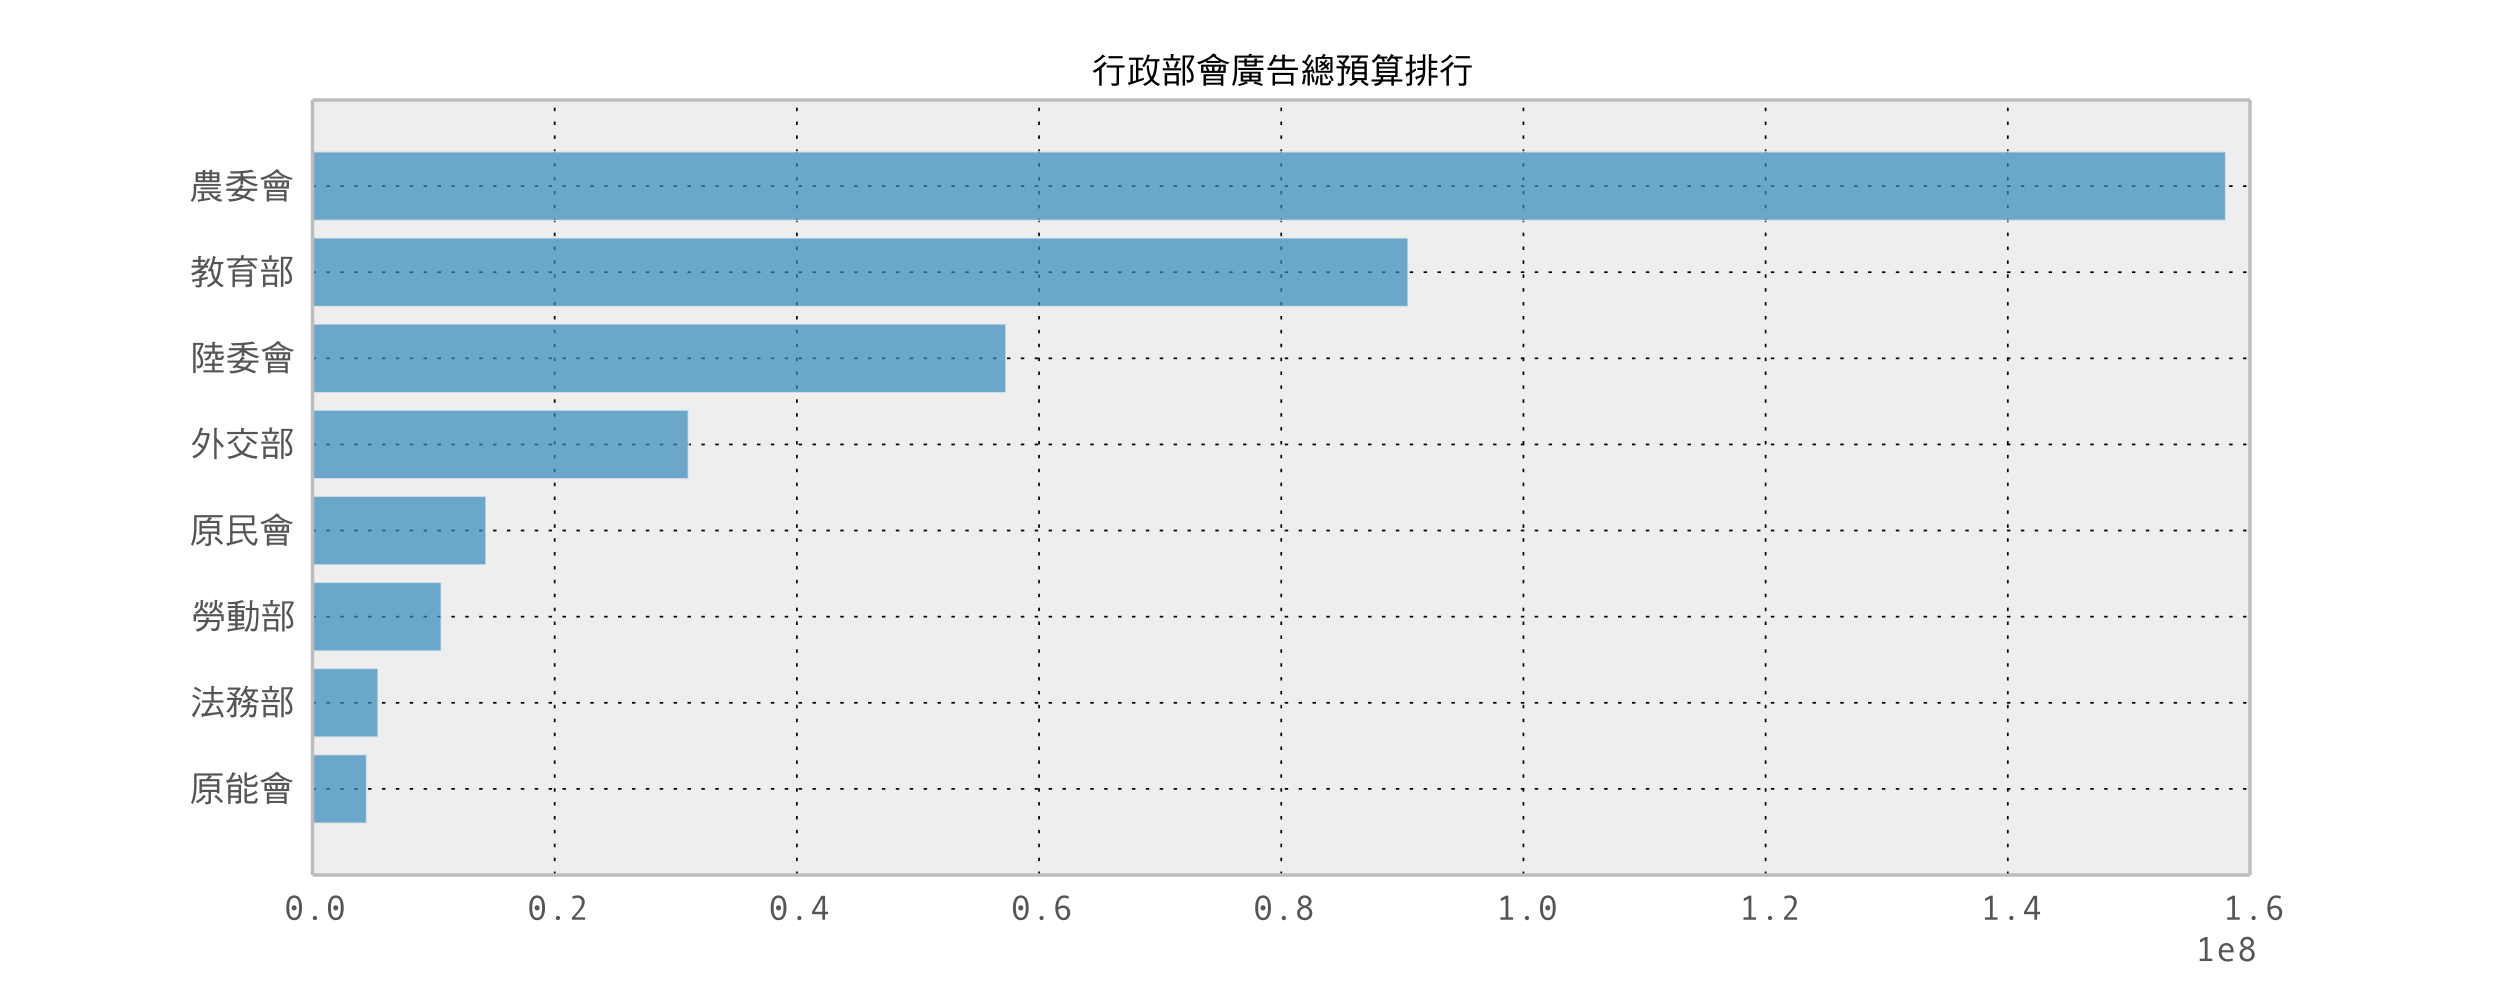 <?xml version="1.0" encoding="utf-8" standalone="no"?>
<!DOCTYPE svg PUBLIC "-//W3C//DTD SVG 1.1//EN"
  "http://www.w3.org/Graphics/SVG/1.1/DTD/svg11.dtd">
<!-- Created with matplotlib (http://matplotlib.org/) -->
<svg height="288pt" version="1.1" viewBox="0 0 720 288" width="720pt" xmlns="http://www.w3.org/2000/svg" xmlns:xlink="http://www.w3.org/1999/xlink">
 <defs>
  <style type="text/css">
*{stroke-linecap:butt;stroke-linejoin:round;}
  </style>
 </defs>
 <g id="figure_1">
  <g id="patch_1">
   <path d="
M0 288
L720 288
L720 0
L0 0
z
" style="fill:#ffffff;"/>
  </g>
  <g id="axes_1">
   <g id="patch_2">
    <path d="
M90 252
L648 252
L648 28.8
L90 28.8
z
" style="fill:#eeeeee;"/>
   </g>
   <g id="matplotlib.axis_1">
    <g id="xtick_1">
     <g id="line2d_1">
      <path clip-path="url(#p9f76a1e9e4)" d="
M90 252
L90 28.8" style="fill:none;stroke:#000000;stroke-dasharray:1,3;stroke-dashoffset:0.0;stroke-width:0.5;"/>
     </g>
     <g id="line2d_2">
      <defs>
       <path d="
M0 0
L0 0" id="m1d870bcb37" style="stroke:#555555;stroke-width:0.5;"/>
      </defs>
      <g>
       <use style="fill:#555555;stroke:#555555;stroke-width:0.5;" x="90.0" xlink:href="#m1d870bcb37" y="252.0"/>
      </g>
     </g>
     <g id="line2d_3">
      <g>
       <use style="fill:#555555;stroke:#555555;stroke-width:0.5;" x="90.0" xlink:href="#m1d870bcb37" y="28.8"/>
      </g>
     </g>
     <g id="text_1">
      <!-- 0.0 -->
      <defs>
       <path d="
M29.891 70.219
Q40.828 70.219 46.703 60.812
Q52.594 51.422 52.594 34.422
Q52.594 17.969 46.875 8.328
Q41.156 -1.312 29.891 -1.312
Q19 -1.312 13.078 8.062
Q7.172 17.438 7.172 34.422
Q7.172 50.922 12.906 60.562
Q18.656 70.219 29.891 70.219
M29.891 5.719
Q37.109 5.719 40.594 12.578
Q44.094 19.438 44.094 34.422
Q44.094 49.469 40.594 56.281
Q37.109 63.094 29.891 63.094
Q22.75 63.094 19.234 56.109
Q15.719 49.125 15.719 34.422
Q15.719 19.531 19.203 12.625
Q22.703 5.719 29.891 5.719
M29.688 41.75
Q32.766 41.75 34.891 39.625
Q37.016 37.5 37.016 34.422
Q37.016 31.25 34.859 28.969
Q32.719 26.703 29.688 26.703
Q26.703 26.703 24.578 28.969
Q22.469 31.25 22.469 34.422
Q22.469 37.547 24.531 39.641
Q26.609 41.75 29.688 41.75" id="AndaleMono-30"/>
       <path d="
M29.688 11.188
Q32.281 11.188 34.031 9.422
Q35.797 7.672 35.797 5.078
Q35.797 2.438 34.016 0.562
Q32.234 -1.312 29.688 -1.312
Q27.203 -1.312 25.438 0.562
Q23.688 2.438 23.688 5.078
Q23.688 7.719 25.422 9.453
Q27.156 11.188 29.688 11.188" id="AndaleMono-2e"/>
      </defs>
      <g style="fill:#555555;" transform="translate(81.727 264.889)scale(0.1 -0.1)">
       <use xlink:href="#AndaleMono-30"/>
       <use x="60.01" xlink:href="#AndaleMono-2e"/>
       <use x="120.02" xlink:href="#AndaleMono-30"/>
      </g>
     </g>
    </g>
    <g id="xtick_2">
     <g id="line2d_4">
      <path clip-path="url(#p9f76a1e9e4)" d="
M159.75 252
L159.75 28.8" style="fill:none;stroke:#000000;stroke-dasharray:1,3;stroke-dashoffset:0.0;stroke-width:0.5;"/>
     </g>
     <g id="line2d_5">
      <g>
       <use style="fill:#555555;stroke:#555555;stroke-width:0.5;" x="159.75" xlink:href="#m1d870bcb37" y="252.0"/>
      </g>
     </g>
     <g id="line2d_6">
      <g>
       <use style="fill:#555555;stroke:#555555;stroke-width:0.5;" x="159.75" xlink:href="#m1d870bcb37" y="28.8"/>
      </g>
     </g>
     <g id="text_2">
      <!-- 0.2 -->
      <defs>
       <path d="
M47.906 0
L10.016 0
L10.016 5.812
Q24.422 21.875 28.719 27.344
Q33.016 32.812 35.688 38.812
Q38.375 44.828 38.375 50.781
Q38.375 56.547 34.875 59.859
Q31.391 63.188 25.094 63.188
Q20.266 63.188 12.109 60.203
L10.984 67.094
Q18.359 70.219 26.422 70.219
Q35.641 70.219 41.281 65.016
Q46.922 59.812 46.922 51.125
Q46.922 44.922 44.016 38.812
Q41.109 32.719 36.562 27.094
Q32.031 21.484 18.891 6.984
L47.906 6.984
z
" id="AndaleMono-32"/>
      </defs>
      <g style="fill:#555555;" transform="translate(151.712 264.889)scale(0.1 -0.1)">
       <use xlink:href="#AndaleMono-30"/>
       <use x="60.01" xlink:href="#AndaleMono-2e"/>
       <use x="120.02" xlink:href="#AndaleMono-32"/>
      </g>
     </g>
    </g>
    <g id="xtick_3">
     <g id="line2d_7">
      <path clip-path="url(#p9f76a1e9e4)" d="
M229.5 252
L229.5 28.8" style="fill:none;stroke:#000000;stroke-dasharray:1,3;stroke-dashoffset:0.0;stroke-width:0.5;"/>
     </g>
     <g id="line2d_8">
      <g>
       <use style="fill:#555555;stroke:#555555;stroke-width:0.5;" x="229.5" xlink:href="#m1d870bcb37" y="252.0"/>
      </g>
     </g>
     <g id="line2d_9">
      <g>
       <use style="fill:#555555;stroke:#555555;stroke-width:0.5;" x="229.5" xlink:href="#m1d870bcb37" y="28.8"/>
      </g>
     </g>
     <g id="text_3">
      <!-- 0.4 -->
      <defs>
       <path d="
M52.391 15.922
L43.891 15.922
L43.891 0
L35.891 0
L35.891 15.922
L5.906 15.922
L5.906 22.016
L33.109 68.891
L43.891 68.891
L43.891 22.906
L52.391 22.906
z

M35.891 22.906
L35.891 60.984
L14.016 22.906
z
" id="AndaleMono-34"/>
      </defs>
      <g style="fill:#555555;" transform="translate(221.238 264.889)scale(0.1 -0.1)">
       <use xlink:href="#AndaleMono-30"/>
       <use x="60.01" xlink:href="#AndaleMono-2e"/>
       <use x="120.02" xlink:href="#AndaleMono-34"/>
      </g>
     </g>
    </g>
    <g id="xtick_4">
     <g id="line2d_10">
      <path clip-path="url(#p9f76a1e9e4)" d="
M299.25 252
L299.25 28.8" style="fill:none;stroke:#000000;stroke-dasharray:1,3;stroke-dashoffset:0.0;stroke-width:0.5;"/>
     </g>
     <g id="line2d_11">
      <g>
       <use style="fill:#555555;stroke:#555555;stroke-width:0.5;" x="299.25" xlink:href="#m1d870bcb37" y="252.0"/>
      </g>
     </g>
     <g id="line2d_12">
      <g>
       <use style="fill:#555555;stroke:#555555;stroke-width:0.5;" x="299.25" xlink:href="#m1d870bcb37" y="28.8"/>
      </g>
     </g>
     <g id="text_4">
      <!-- 0.6 -->
      <defs>
       <path d="
M17.672 35.891
Q24.125 41.109 31.688 41.109
Q40.438 41.109 46.266 35.516
Q52.094 29.938 52.094 21.094
Q52.094 11.375 46.922 5.031
Q41.75 -1.312 33.109 -1.312
Q22.078 -1.312 15.625 8.812
Q9.188 18.953 9.188 33.594
Q9.188 49.219 15.891 59.719
Q22.609 70.219 34.281 70.219
Q42.328 70.219 48.188 67.828
L46.922 60.688
Q40.141 63.188 34.516 63.188
Q26.562 63.188 22.109 55.562
Q17.672 47.953 17.672 35.891
M17.922 29
Q17.922 20.172 22.062 12.938
Q26.219 5.719 32.516 5.719
Q37.844 5.719 40.719 9.625
Q43.609 13.531 43.609 20.406
Q43.609 26.766 40.422 30.422
Q37.25 34.078 31.5 34.078
Q24.031 34.078 17.922 29" id="AndaleMono-36"/>
      </defs>
      <g style="fill:#555555;" transform="translate(291.002 264.889)scale(0.1 -0.1)">
       <use xlink:href="#AndaleMono-30"/>
       <use x="60.01" xlink:href="#AndaleMono-2e"/>
       <use x="120.02" xlink:href="#AndaleMono-36"/>
      </g>
     </g>
    </g>
    <g id="xtick_5">
     <g id="line2d_13">
      <path clip-path="url(#p9f76a1e9e4)" d="
M369 252
L369 28.8" style="fill:none;stroke:#000000;stroke-dasharray:1,3;stroke-dashoffset:0.0;stroke-width:0.5;"/>
     </g>
     <g id="line2d_14">
      <g>
       <use style="fill:#555555;stroke:#555555;stroke-width:0.5;" x="369.0" xlink:href="#m1d870bcb37" y="252.0"/>
      </g>
     </g>
     <g id="line2d_15">
      <g>
       <use style="fill:#555555;stroke:#555555;stroke-width:0.5;" x="369.0" xlink:href="#m1d870bcb37" y="28.8"/>
      </g>
     </g>
     <g id="text_5">
      <!-- 0.8 -->
      <defs>
       <path d="
M36.922 37.797
Q43.953 35.75 47.828 30.812
Q51.703 25.875 51.703 19.281
Q51.703 9.812 45.422 4.25
Q39.156 -1.312 29.984 -1.312
Q20.359 -1.312 14.188 4.297
Q8.016 9.906 8.016 19.188
Q8.016 25.734 12.016 30.703
Q16.016 35.688 23.188 37.797
Q17.484 39.266 14.031 43.438
Q10.594 47.609 10.594 52.781
Q10.594 59.422 15.859 64.812
Q21.141 70.219 29.781 70.219
Q38.328 70.219 43.922 64.844
Q49.516 59.469 49.516 52.781
Q49.516 47.75 46 43.531
Q42.484 39.312 36.922 37.797
M29.781 41.109
Q30.031 41.109 32.125 41.688
Q34.234 42.281 35.719 43.141
Q37.203 44 38.469 45.312
Q39.75 46.625 40.531 48.406
Q41.312 50.203 41.312 52.391
Q41.312 57.078 37.938 60.172
Q34.578 63.281 29.781 63.281
Q25.141 63.281 21.812 60.109
Q18.5 56.938 18.5 52.391
Q18.5 49.516 19.703 47.359
Q20.906 45.219 22.688 43.891
Q24.469 42.578 26.781 41.844
Q29.109 41.109 29.781 41.109
M29.781 34.281
Q16.406 30.375 16.406 19.578
Q16.406 13.281 20.453 9.5
Q24.516 5.719 29.984 5.719
Q35.641 5.719 39.516 9.453
Q43.406 13.188 43.406 19.578
Q43.406 24.422 40.719 28.25
Q38.031 32.078 29.781 34.281" id="AndaleMono-38"/>
      </defs>
      <g style="fill:#555555;" transform="translate(360.772 264.889)scale(0.1 -0.1)">
       <use xlink:href="#AndaleMono-30"/>
       <use x="60.01" xlink:href="#AndaleMono-2e"/>
       <use x="120.02" xlink:href="#AndaleMono-38"/>
      </g>
     </g>
    </g>
    <g id="xtick_6">
     <g id="line2d_16">
      <path clip-path="url(#p9f76a1e9e4)" d="
M438.75 252
L438.75 28.8" style="fill:none;stroke:#000000;stroke-dasharray:1,3;stroke-dashoffset:0.0;stroke-width:0.5;"/>
     </g>
     <g id="line2d_17">
      <g>
       <use style="fill:#555555;stroke:#555555;stroke-width:0.5;" x="438.75" xlink:href="#m1d870bcb37" y="252.0"/>
      </g>
     </g>
     <g id="line2d_18">
      <g>
       <use style="fill:#555555;stroke:#555555;stroke-width:0.5;" x="438.75" xlink:href="#m1d870bcb37" y="28.8"/>
      </g>
     </g>
     <g id="text_6">
      <!-- 1.0 -->
      <defs>
       <path d="
M49.703 0
L13.484 0
L13.484 6.984
L28.078 6.984
L28.078 60.5
L14.312 53.609
L14.312 61.625
L29.203 69.281
L36.078 69.281
L36.078 6.984
L49.703 6.984
z
" id="AndaleMono-31"/>
      </defs>
      <g style="fill:#555555;" transform="translate(430.793 264.889)scale(0.1 -0.1)">
       <use xlink:href="#AndaleMono-31"/>
       <use x="60.01" xlink:href="#AndaleMono-2e"/>
       <use x="120.02" xlink:href="#AndaleMono-30"/>
      </g>
     </g>
    </g>
    <g id="xtick_7">
     <g id="line2d_19">
      <path clip-path="url(#p9f76a1e9e4)" d="
M508.5 252
L508.5 28.8" style="fill:none;stroke:#000000;stroke-dasharray:1,3;stroke-dashoffset:0.0;stroke-width:0.5;"/>
     </g>
     <g id="line2d_20">
      <g>
       <use style="fill:#555555;stroke:#555555;stroke-width:0.5;" x="508.5" xlink:href="#m1d870bcb37" y="252.0"/>
      </g>
     </g>
     <g id="line2d_21">
      <g>
       <use style="fill:#555555;stroke:#555555;stroke-width:0.5;" x="508.5" xlink:href="#m1d870bcb37" y="28.8"/>
      </g>
     </g>
     <g id="text_7">
      <!-- 1.2 -->
      <g style="fill:#555555;" transform="translate(500.777 264.889)scale(0.1 -0.1)">
       <use xlink:href="#AndaleMono-31"/>
       <use x="60.01" xlink:href="#AndaleMono-2e"/>
       <use x="120.02" xlink:href="#AndaleMono-32"/>
      </g>
     </g>
    </g>
    <g id="xtick_8">
     <g id="line2d_22">
      <path clip-path="url(#p9f76a1e9e4)" d="
M578.25 252
L578.25 28.8" style="fill:none;stroke:#000000;stroke-dasharray:1,3;stroke-dashoffset:0.0;stroke-width:0.5;"/>
     </g>
     <g id="line2d_23">
      <g>
       <use style="fill:#555555;stroke:#555555;stroke-width:0.5;" x="578.25" xlink:href="#m1d870bcb37" y="252.0"/>
      </g>
     </g>
     <g id="line2d_24">
      <g>
       <use style="fill:#555555;stroke:#555555;stroke-width:0.5;" x="578.25" xlink:href="#m1d870bcb37" y="28.8"/>
      </g>
     </g>
     <g id="text_8">
      <!-- 1.4 -->
      <g style="fill:#555555;" transform="translate(570.303 264.889)scale(0.1 -0.1)">
       <use xlink:href="#AndaleMono-31"/>
       <use x="60.01" xlink:href="#AndaleMono-2e"/>
       <use x="120.02" xlink:href="#AndaleMono-34"/>
      </g>
     </g>
    </g>
    <g id="xtick_9">
     <g id="line2d_25">
      <path clip-path="url(#p9f76a1e9e4)" d="
M648 252
L648 28.8" style="fill:none;stroke:#000000;stroke-dasharray:1,3;stroke-dashoffset:0.0;stroke-width:0.5;"/>
     </g>
     <g id="line2d_26">
      <g>
       <use style="fill:#555555;stroke:#555555;stroke-width:0.5;" x="648.0" xlink:href="#m1d870bcb37" y="252.0"/>
      </g>
     </g>
     <g id="line2d_27">
      <g>
       <use style="fill:#555555;stroke:#555555;stroke-width:0.5;" x="648.0" xlink:href="#m1d870bcb37" y="28.8"/>
      </g>
     </g>
     <g id="text_9">
      <!-- 1.6 -->
      <g style="fill:#555555;" transform="translate(640.068 264.889)scale(0.1 -0.1)">
       <use xlink:href="#AndaleMono-31"/>
       <use x="60.01" xlink:href="#AndaleMono-2e"/>
       <use x="120.02" xlink:href="#AndaleMono-36"/>
      </g>
     </g>
    </g>
    <g id="text_10">
     <!-- 1e8 -->
     <defs>
      <path d="
M51.219 25.203
L16.312 25.203
Q16.312 16.547 21.312 10.938
Q26.312 5.328 33.594 5.328
Q40.531 5.328 47.906 7.812
L49.219 1.703
Q42.484 -1.312 33.5 -1.312
Q22.172 -1.312 15.234 5.953
Q8.297 13.234 8.297 25.594
Q8.297 37.703 14.516 44.891
Q20.75 52.094 30.609 52.094
Q39.406 52.094 45.312 45.406
Q51.219 38.719 51.219 27.594
z

M42.922 31.391
Q42.922 37.359 39.203 41.438
Q35.5 45.516 30.906 45.516
Q25 45.516 21.109 41.609
Q17.234 37.703 16.797 31.391
z
" id="AndaleMono-65"/>
     </defs>
     <g style="fill:#555555;" transform="translate(632.175 276.791)scale(0.1 -0.1)">
      <use xlink:href="#AndaleMono-31"/>
      <use x="60.01" xlink:href="#AndaleMono-65"/>
      <use x="120.02" xlink:href="#AndaleMono-38"/>
     </g>
    </g>
   </g>
   <g id="matplotlib.axis_2">
    <g id="ytick_1">
     <g id="line2d_28">
      <path clip-path="url(#p9f76a1e9e4)" d="
M90 227.2
L648 227.2" style="fill:none;stroke:#000000;stroke-dasharray:1,3;stroke-dashoffset:0.0;stroke-width:0.5;"/>
     </g>
     <g id="line2d_29">
      <g>
       <use style="fill:#555555;stroke:#555555;stroke-width:0.5;" x="90.0" xlink:href="#m1d870bcb37" y="227.2"/>
      </g>
     </g>
     <g id="line2d_30">
      <g>
       <use style="fill:#555555;stroke:#555555;stroke-width:0.5;" x="648.0" xlink:href="#m1d870bcb37" y="227.2"/>
      </g>
     </g>
     <g id="text_11">
      <!-- 原能會 -->
      <defs>
       <path d="
M50.297 84.094
C49.797 84.094 49.203 83.797 48.5 83.297
C46.5 80.906 44.203 78.797 41.797 76.797
C39.594 74.906 36.703 73 33.297 71
C28.094 68 23 65.5 17.797 63.5
C14.094 62 9.406 60.5 3.797 59.094
C3.297 59 3.094 58.906 3.094 58.703
C3.094 58.406 3.406 58 4.094 57.594
C5.297 56.594 6.406 55.297 7.297 53.797
C7.703 53.094 8.297 52.797 8.906 52.797
C11.297 53.5 14.594 54.703 18.703 56.406
C22.297 57.906 25.906 59.594 29.594 61.5
L29.594 58.297
C29.594 57.297 29.797 56.797 30.406 56.797
L70.297 56.797
C70.703 56.797 71 57.297 71 58.297
L71 61
C77.203 57.594 83.703 55 90.594 53.203
C91.203 53.203 91.703 53.406 92 53.797
C92.797 54.797 94.094 56 96.094 57.594
C96.5 57.797 96.797 58.203 96.797 58.703
C91.703 59.406 86.5 60.906 81.203 63.094
C76.5 64.906 71.703 67.297 66.906 70.203
C63.703 72 60.203 74.5 56.203 77.797
L57 77.797
C58.203 77.797 58.906 78.203 58.906 79
C58.906 79.406 58.594 79.797 58 80.297
z

M31.797 62.594
C35.203 64.406 38.203 66.297 40.797 68.094
C43.797 70 47 72.297 50.406 75.094
C56.797 69.703 61.906 65.906 65.797 63.906
C66.5 63.406 67.297 63 68.094 62.594
z

M16.406 51.703
C15.297 51.703 14.797 51.297 14.797 50.5
L14.797 29.406
C14.797 28.594 15.297 28.203 16.406 28.203
L84.297 28.203
C85.297 28.203 85.906 28.594 85.906 29.406
L85.906 50.5
C85.906 51.297 85.297 51.703 84.297 51.703
z

M78.906 34.094
L69.906 34.094
C70.703 36.094 71.5 38.5 72.297 41.297
C72.406 41.906 72.703 42.203 73.203 42.203
C73.594 42.406 73.797 42.703 73.797 43.094
C73.797 43.594 73.297 44 72.5 44.406
L69.094 45.797
L78.906 45.797
z

M62.406 34.094
L53.5 34.094
L53.5 45.797
L66.594 45.797
L66.594 45.594
C66.203 43.406 65.5 41.203 64.594 39
C64 37.594 63.297 35.906 62.406 34.094
M46.406 34.094
L38.5 34.094
C38 35.797 37.406 37.5 36.797 39.094
C36 41.094 34.906 43.297 33.594 45.797
L46.406 45.797
z

M31.906 34.094
L21.797 34.094
L21.797 45.797
L31.594 45.797
C29.203 44.594 28.094 43.797 28.094 43.5
C29.406 41 30.5 38.5 31.297 36
C31.5 35.406 31.703 34.703 31.906 34.094
M23.406 24.297
C22.297 24.297 21.797 23.906 21.797 23.203
L21.797 -8.094
C21.797 -8.906 22.297 -9.297 23.406 -9.297
L27.297 -9.297
C28.297 -9.297 28.906 -8.906 28.906 -8.094
L28.906 -6.094
L71.797 -6.094
L71.797 -8.094
C71.797 -8.906 72.297 -9.297 73.406 -9.297
L77.297 -9.297
C78.297 -9.297 78.906 -8.906 78.906 -8.094
L78.906 23.203
C78.906 23.906 78.297 24.297 77.297 24.297
z

M28.906 -0.297
L28.906 6.406
L71.797 6.406
L71.797 -0.297
z

M28.906 11.406
L28.906 18.5
L71.797 18.5
L71.797 11.406
z
" id="DFHeiStd-W5-6703"/>
       <path d="
M23 82.5
C22.594 82.5 22.406 82.297 22.406 82.094
C21.594 79.594 20.703 77 19.5 74.406
C17.094 69.406 14.5 64.703 11.594 60.094
C9 59.906 6.5 59.703 3.906 59.5
C6.5 53.5 8.094 50.5 8.906 50.5
C9.703 50.5 10.203 51 10.5 52.094
C10.797 52.703 11.297 53 11.906 53
C23.703 54.203 34.5 55.594 44.297 57.203
C45.094 54.297 45.703 51.797 46 49.703
C50.203 50.703 52.297 51.406 52.297 51.703
C51.297 55.594 50.203 59.297 49 62.906
C47.594 66.703 45.906 70.906 43.703 75.5
C40.297 73.797 38.594 72.797 38.594 72.406
C40 69.5 41.203 66.594 42.297 63.703
C34.703 62.5 27 61.5 19.406 60.797
C20.406 62 21.406 63.406 22.406 65
C25.297 69.297 27.703 73.203 29.594 76.703
C29.594 77.297 30 77.594 31 77.594
C31.906 77.594 32.406 77.906 32.406 78.594
C32.406 79.203 29.203 80.5 23 82.5
M12.094 47
C11 47 10.5 46.406 10.5 45.406
L10.5 -7.703
C10.5 -8.5 11 -8.906 12.094 -8.906
L16 -8.906
C17 -8.906 17.5 -8.5 17.5 -7.703
L17.5 8.703
L40.594 8.703
L40.594 2.094
C40.594 1.094 40.094 0.406 39.094 0
C38.297 -0.406 35.594 -0.703 31.203 -0.703
C30.594 -0.703 30.406 -0.797 30.406 -1.094
C31.797 -3.797 32.5 -5.906 32.703 -7.297
C32.797 -8.094 33.203 -8.5 33.906 -8.5
C37.906 -8.094 41.094 -7.594 43.703 -6.797
C46.297 -5.594 47.594 -4.094 47.594 -2.094
L47.594 45.406
C47.594 46.406 46.906 47 45.703 47
z

M17.5 15
L17.5 24.703
L40.594 24.703
L40.594 15
z

M17.5 31
L17.5 40.703
L40.594 40.703
L40.594 31
z

M91 68.906
L93.297 68.5
C93.797 68.5 94.094 68.703 94.094 69.297
C94.094 69.5 92.594 71.406 89.703 75
C89.297 75.594 89 75.906 88.594 75.906
C88.406 75.906 88.297 75.797 88.203 75.797
C86.406 74.203 84.406 72.703 82.203 71.5
C79.203 69.703 76.094 68.203 72.797 67.094
C70.203 66.203 67.406 65.406 64.406 64.703
L64.406 78.203
C64.406 78.906 64.703 79.297 65.297 79.406
C65.703 79.5 66 79.906 66 80.594
C66 80.906 65.594 81.094 64.797 81.297
L58.203 82.094
C57.594 82.094 57.406 81.703 57.406 81
L57.406 47.406
C57.406 42.594 61.297 40.297 69.094 40.297
L85.5 40.297
C88.703 40.297 90.797 40.906 91.797 42.297
C92.797 42.906 94.203 46 96 51.703
C96 52.297 95.5 52.703 94.703 53.094
C92.797 54.203 91.406 55.406 90.594 56.797
C89.203 51.797 88.094 49 87.203 48.406
C86.406 47.406 84.203 47 80.406 47
L69.906 47
C66.203 47 64.406 48.406 64.406 51.297
L64.406 58.297
C68 59.094 71.094 60 73.594 60.797
C77.094 61.906 80.406 63.203 83.594 64.703
C86.094 65.906 88.406 67.297 90.5 68.703
C90.594 68.797 90.797 68.906 91 68.906
M92.094 22
L94.5 21.594
C95 21.594 95.297 21.797 95.297 22.406
C95.297 22.594 93.797 24.5 90.906 28.094
C90.5 28.703 90.094 29 89.797 29
L89.297 29
C87.5 27.406 85.406 25.906 83.203 24.703
C80.094 23 76.797 21.594 73.297 20.5
C70.594 19.703 67.594 18.906 64.406 18.203
L64.406 32.094
C64.406 32.797 64.703 33.203 65.297 33.297
C65.703 33.406 66 33.797 66 34.5
C66 34.797 65.594 35 64.797 35.203
L58.203 36
C57.594 36 57.406 35.594 57.406 34.906
L57.406 -0.703
C57.406 -5.297 61.297 -7.703 69.094 -7.703
L85.5 -7.703
C88.703 -7.703 90.797 -7 91.797 -5.594
C92.797 -5 94.203 -1.594 96 4.406
C96 5 95.5 5.406 94.703 5.797
C92.797 6.906 91.406 8.094 90.594 9.5
C89.203 4.203 88.094 1.203 87.203 0.406
C86.406 -0.594 84.203 -1.094 80.406 -1.094
L69.906 -1.094
C66.203 -1.094 64.406 0.297 64.406 3.203
L64.406 11.797
C68.203 12.594 71.406 13.406 74 14.203
C77.703 15.203 81.203 16.5 84.5 18
C87.094 19.203 89.406 20.406 91.594 21.797
C91.797 21.906 91.906 22 92.094 22" id="DFHeiStd-W5-80fd"/>
       <path d="
M19.5 72.797
L54.703 72.797
C54.594 72.797 54.5 72.594 54.5 72.406
C53 69.406 51.297 66.906 49.5 64.906
C48.906 64.203 48.094 63.406 47.094 62.594
L29.203 62.594
C28.203 62.594 27.703 62 27.703 61
L27.703 22.797
C27.703 22 28.203 21.594 29.203 21.594
L33.203 21.594
C34.203 21.594 34.703 22 34.703 22.797
L34.703 25.5
L53.906 25.5
L53.906 0.094
C53.906 -2.203 52 -3.406 48.406 -3.406
C46.703 -3.406 45 -3.094 43.297 -2.594
L43.297 -3
C44.297 -5 44.797 -6.703 45 -8.203
C45 -9.406 45.203 -10 45.703 -10
L48.797 -10
C56.797 -10 60.906 -7.5 60.906 -2.594
L60.906 25.5
L78.094 25.5
L78.094 22.797
C78.094 22 78.594 21.594 79.594 21.594
L83.5 21.594
C84.5 21.594 85.094 22 85.094 22.797
L85.094 61.406
C85.094 62.203 84.5 62.594 83.5 62.594
L56.406 62.594
C57.703 64 58.906 65.406 60 66.797
C60.594 67.5 61.5 67.906 62.797 68.094
C63.797 68.406 64.406 68.797 64.406 69.297
C64.406 69.5 61.703 70.594 56.406 72.797
L93.703 72.797
C94.5 72.797 94.906 73.297 94.906 74.297
L94.906 77.5
C94.906 78.5 94.5 79 93.703 79
L14 79
C13 79 12.5 78.5 12.5 77.5
L12.5 50.5
C12.5 41 12.094 33 11.406 26.406
C10.797 20.094 9.703 14.094 8.297 8.406
C6.906 2.906 5.297 -1.406 3.5 -4.594
C3.5 -5.094 3.594 -5.5 3.906 -5.906
C5.203 -6.703 6.406 -7.594 7.5 -8.703
C7.703 -8.797 8.094 -8.906 8.5 -8.906
C10.594 -5.406 12.203 -1.797 13.406 1.797
C15.5 8 17 14.203 17.797 20.406
C18.906 27.797 19.5 37.797 19.5 50.5
z

M34.703 31.797
L34.703 41.094
L78.094 41.094
L78.094 31.797
z

M34.703 47.406
L34.703 56.406
L78.094 56.406
L78.094 47.406
z

M40.203 17.297
C39.797 17.297 39.406 17 39.094 16.594
C37.5 14.203 35.703 11.906 33.703 9.906
C31.594 7.703 29.203 5.797 26.5 4
C24.094 2.297 21.094 0.797 17.5 -0.594
C17.203 -0.703 17.094 -0.906 17.094 -1.094
C17.094 -1.406 17.406 -1.703 18 -2
C18.797 -3 19.797 -4 20.797 -5.203
C21.094 -5.797 21.703 -6.094 22.594 -6.094
C25.594 -4.594 27.906 -3.297 29.703 -2.094
C32.594 -0.203 35.297 2 37.906 4.594
C40.203 7 42 8.906 43.297 10.406
C43.703 11 44.297 11.406 44.906 11.406
C45.906 11.406 46.406 11.594 46.406 12.203
C46.406 12.703 44.297 14.406 40.203 17.297
M75.703 17.297
C75.297 17.297 74.906 17 74.5 16.5
C72.094 13.703 71 12.203 71 11.797
C71 11.5 71.203 11.203 71.797 10.906
C77.406 6.797 83.203 1.406 89.406 -5.203
C89.703 -5.5 90.094 -5.703 90.594 -5.703
C91.094 -5.703 92.594 -4.5 95 -2.203
C95.406 -2 95.703 -1.703 95.703 -1.5
C95.703 -0.906 95.406 -0.406 94.797 -0.094
C89 6.094 82.594 11.906 75.703 17.297" id="DFHeiStd-W5-539f"/>
      </defs>
      <g style="fill:#555555;" transform="translate(54.67 230.645)scale(0.1 -0.1)">
       <use xlink:href="#DFHeiStd-W5-539f"/>
       <use x="100" xlink:href="#DFHeiStd-W5-80fd"/>
       <use x="200" xlink:href="#DFHeiStd-W5-6703"/>
      </g>
     </g>
    </g>
    <g id="ytick_2">
     <g id="line2d_31">
      <path clip-path="url(#p9f76a1e9e4)" d="
M90 202.4
L648 202.4" style="fill:none;stroke:#000000;stroke-dasharray:1,3;stroke-dashoffset:0.0;stroke-width:0.5;"/>
     </g>
     <g id="line2d_32">
      <g>
       <use style="fill:#555555;stroke:#555555;stroke-width:0.5;" x="90.0" xlink:href="#m1d870bcb37" y="202.4"/>
      </g>
     </g>
     <g id="line2d_33">
      <g>
       <use style="fill:#555555;stroke:#555555;stroke-width:0.5;" x="648.0" xlink:href="#m1d870bcb37" y="202.4"/>
      </g>
     </g>
     <g id="text_12">
      <!-- 法務部 -->
      <defs>
       <path d="
M8.5 77.5
C7.703 77.5 7.406 76.906 7.406 75.906
L7.406 72.797
C7.406 71.703 7.703 71.203 8.5 71.203
L34.5 71.203
L25.297 59.297
C22.594 61.094 19.203 63.094 15.203 65.297
C14.906 65.297 14.594 65.094 14.406 64.703
C12.297 62.094 11.297 60.594 11.297 60.297
C13.5 59.297 16.203 57.797 19.594 55.594
C23 53.203 26.406 50.594 29.797 47.797
L6.594 47.797
C5.797 47.797 5.406 47.203 5.406 46.203
L5.406 43.094
C5.406 42 5.797 41.5 6.594 41.5
L23.594 41.5
C22.094 36.703 20.797 33.203 19.594 31
C18.094 27.5 16.094 23.906 13.5 20.297
C10.906 16.297 7.406 12.297 3.094 8.297
C3.094 7.906 3.406 7.797 4 7.797
C5.406 7.094 6.906 6.406 8.406 5.703
C8.703 5.297 9.297 5.203 10.094 5.203
C13.297 8.406 16.094 11.797 18.5 15.5
C20.906 19 23.094 23 25.297 27.406
L25.297 1.703
C25.297 -0.594 23.5 -1.797 19.906 -1.797
C17.906 -1.797 15.797 -1.406 13.594 -0.703
L13.594 -1.094
C14.594 -3 15.094 -4.703 15.297 -6.203
C15.297 -7.406 15.5 -8.094 16 -8.094
L20.297 -8.5
C28.297 -8.5 32.406 -6 32.406 -1.094
L32.406 41.5
L41.203 41.5
L36.297 29.406
C36.297 28.594 38.094 27.703 41.703 26.703
C41.906 26.703 42.094 26.797 42.297 27.203
L49.203 44.594
C49.203 45.203 48.5 46.094 47.094 47.297
C46.797 47.594 46.203 47.797 45.297 47.797
L32.094 47.797
C32.5 48.406 33.203 49.406 34.203 50.797
C34.5 51.203 34.703 51.5 34.703 51.703
C33.406 52.703 32 53.906 30.5 55.297
L44.906 74.297
C44.906 74.906 44.203 75.797 42.797 77
C42.5 77.297 41.906 77.5 41 77.5
z

M60.094 82.906
C59.5 82.906 59.094 82.203 58.703 80.906
C57.297 76.5 55.297 72 52.594 67.594
C50.797 64.203 48 60.203 44.297 55.703
C43.906 55.094 43.703 54.703 43.703 54.406
C43.703 54.297 43.906 54.203 44.406 54
C45.5 53.406 46.703 52.906 48 52.297
C48.594 51.906 49.094 51.703 49.594 51.703
C50 51.703 50.703 52.203 51.594 53.406
C53.203 55.797 54.906 58.594 56.594 62
C57.5 59.5 58.5 57.297 59.703 55.5
C60.797 52.703 62.594 50.094 65.094 47.594
C65.5 47.203 65.906 46.703 66.406 46.297
C65.406 45.5 64.406 44.703 63.297 44.094
C61.5 42.906 59.5 41.906 57.406 41
C55.203 40.094 52.703 39.406 50 38.906
C49.703 38.703 49.594 38.5 49.594 38.406
C49.594 38.094 49.703 37.797 50.094 37.406
C51.203 36.203 52.297 34.906 53.297 33.594
C53.703 33.094 54.094 32.906 54.594 32.906
C57 33.594 59.406 34.5 61.594 35.5
C63.906 36.5 66.297 37.906 68.906 39.703
C69.906 40.297 70.797 41.094 71.797 41.906
C72.203 41.594 72.594 41.297 73 41.094
C75.797 39.297 79 37.594 82.594 36.203
C85.406 35.094 88.094 34.203 90.5 33.5
C91.297 33.094 91.906 32.906 92.094 32.906
C92.297 32.906 92.703 33.203 93.203 33.797
C94.406 35.094 95.5 36.297 96.703 37.297
C97 37.594 97.203 38 97.203 38.406
C97.203 38.5 96.906 38.703 96.297 38.906
C91.297 39.906 87.203 41.203 84 42.703
C81.094 43.797 78.594 45.094 76.406 46.703
C78.094 48.594 79.5 50.594 80.703 52.594
C82.094 54.906 83.406 57.594 84.406 60.797
C84.797 62.297 85.297 63.906 85.797 65.703
L92.906 65.703
C93.703 65.703 94.094 66.203 94.094 67.297
L94.094 70.406
C94.094 71.406 93.703 72 92.906 72
L61.203 72
C61.594 73.094 62.094 74.297 62.594 75.594
C63 76.906 63.797 77.594 65.203 77.594
C66.203 77.906 66.703 78.5 66.703 79.406
C66.703 79.906 66.203 80.297 65.406 80.703
z

M62.203 65.703
L79.5 65.703
C79.094 64.297 78.594 63.094 78.203 62
C77.406 59.906 76.297 58 75.094 56.203
C73.906 54.203 72.594 52.406 71.203 50.797
C70.406 51.406 69.703 52.094 69.094 52.906
C67 55.297 65.297 57.906 64.094 60.797
C63.297 62.203 62.703 63.797 62.203 65.703
M48 26.703
C47.203 26.703 46.797 26.297 46.797 25.5
L46.797 21.594
C46.797 20.5 47.203 20 48 20
L63.297 20
C62.594 17.203 61.703 14.703 60.703 12.703
C59.094 9.094 56.906 6 54.094 3.5
C51.594 0.906 47.906 -1.5 43.094 -3.906
C42.094 -4.094 41.703 -4.5 41.703 -5
C41.703 -5.297 42 -5.703 42.703 -6.203
C43.906 -6.797 44.906 -7.594 45.797 -8.406
C46 -8.703 46.5 -8.906 47.203 -8.906
C52.406 -6.703 56.797 -3.797 60.406 0
C63.594 3.203 66.203 7.5 68.297 13.094
C69 15 69.594 17.297 70.094 20
L83.703 20
C83.406 15 83.094 11.203 82.703 8.797
C82.203 5.094 81.594 2.594 80.797 1.297
C80 -0.297 78.5 -1.094 76.094 -1.094
C73.5 -1.094 70.594 -0.703 67.5 0.094
L67.5 -0.703
C68.797 -2.797 69.594 -4.703 70 -6.297
C70.094 -7.703 72.094 -8.5 76.094 -8.5
C81.406 -8.5 84.703 -7.203 85.906 -4.797
C87.203 -2.5 88.203 0.906 89 5.703
C89.594 9.594 90 16.094 90.203 25.094
C90.203 26.094 89.797 26.703 89 26.703
L71 26.703
C71.094 28.094 71.203 29.594 71.406 31.406
C71.406 32.594 71.797 33.203 72.797 33.297
C73.703 33.5 74.203 34.094 74.203 35.297
C74.203 36 73.594 36.406 72.406 36.406
L66.406 36.797
C65.297 36.797 64.797 36.203 64.797 35.203
C64.797 32.203 64.594 29.297 64.406 26.703
z
" id="DFHeiStd-W5-52d9"/>
       <path d="
M13.594 79.797
C13.406 79.797 13.094 79.5 12.797 79.094
C10.703 76.5 9.703 75.094 9.703 74.703
C11.703 73.906 14.203 72.703 17.203 71
C20.906 68.797 24.406 66.406 27.703 63.797
C27.703 63.797 28.703 65.203 30.703 68
C31 68.406 31.203 68.703 31.203 68.906
C29 70.5 26.5 72.406 23.5 74.406
C20.906 76 17.594 77.797 13.594 79.797
M8.5 57.094
C8.297 57.094 8 56.906 7.703 56.5
C5.594 53.906 4.594 52.406 4.594 52.094
C6.703 51.297 9.297 50.203 12.5 48.594
C16.297 46.594 20 44.297 23.406 41.906
C23.406 41.906 24.406 43.297 26.406 46.203
C26.703 46.594 26.906 46.797 26.906 47
C24.703 48.5 22 50.203 18.797 52.203
C16.094 53.703 12.703 55.297 8.5 57.094
M25.703 35.297
C25.5 35.297 25.203 35 25 34.406
C23.297 30.594 21.297 26.406 19 21.797
C16.297 16.5 13.594 11.797 10.797 7.594
C8.797 4.5 6.703 2 4.703 0
C4.297 -0.406 4.203 -0.906 4.203 -1.5
C4.297 -2 4.5 -2.406 4.906 -2.594
C8.594 -6.797 10.703 -8.906 11.297 -8.906
C11.797 -8.906 12.094 -8.5 12.094 -7.703
C12.094 -6.094 12.297 -4.906 12.703 -4
C15.094 -0.203 17.094 3.297 18.703 6.5
C21.703 12.094 24.906 19 28.297 27.094
C28.703 27.5 28.906 28 28.906 28.594
C28.906 28.797 28 30.797 26.406 34.406
C26.203 35 26 35.297 25.703 35.297
M37.5 64.594
C36.703 64.594 36.297 64 36.297 63
L36.297 59.906
C36.297 58.797 36.703 58.297 37.5 58.297
L60.094 58.297
L60.094 40.297
L33.906 40.297
C33.094 40.297 32.797 39.797 32.797 38.797
L32.797 35.703
C32.797 34.594 33.094 34.094 33.906 34.094
L94.094 34.094
C94.906 34.094 95.297 34.594 95.297 35.703
L95.297 38.797
C95.297 39.797 94.906 40.297 94.094 40.297
L67.094 40.297
L67.094 58.297
L91.406 58.297
C92.094 58.297 92.5 58.797 92.5 59.906
L92.5 63
C92.5 64 92.094 64.594 91.406 64.594
L67.094 64.594
L67.094 77.5
C67.094 78.703 67.406 79.406 68.094 79.5
C68.703 79.594 69.094 80.094 69.094 81
C69.094 81.703 66.594 82.094 61.703 82.094
C60.594 82.094 60.094 81.703 60.094 81
L60.094 64.594
z

M57.797 33.297
C57.203 33.297 56.703 33 56.5 32.5
C55.094 28.5 53.297 24.406 51.203 20.297
C49.703 17.5 46.297 11.703 41 3
C37.297 2.703 34 2.5 31.203 2.5
C32.594 -4.797 33.703 -8.5 34.703 -8.5
C35.5 -8.5 36 -7.906 36.297 -6.906
C36.5 -6.094 37.094 -5.703 37.906 -5.703
C45.203 -4.797 61 -2.406 85.297 1.5
C87.094 -2.594 88.406 -6.203 89 -9.297
C93.594 -8 96 -7.203 96 -6.906
C94.297 -1.5 92.203 3.5 89.703 8.297
C87.094 13.5 83.797 19.297 79.594 25.5
C75.703 23.594 73.797 22.406 73.797 22
C77.297 17.094 80.297 12.094 82.703 7.094
C69.5 5.5 58.094 4.406 48.703 3.594
C55.094 13.297 60.094 20.906 63.703 26.297
C64 27 64.797 27.406 66 27.5
C66.703 27.5 67.094 27.703 67.094 28.203
C67.094 28.797 64.406 30.406 59.203 33
C58.703 33.203 58.203 33.297 57.797 33.297" id="DFHeiStd-W5-6cd5"/>
       <path d="
M29.203 82.5
C28.203 82.5 27.703 82.094 27.703 81.406
L27.703 70
L7.406 70
C6.594 70 6.203 69.5 6.203 68.5
L6.203 65.297
C6.203 64.297 6.594 63.797 7.406 63.797
L53.906 63.797
C54.594 63.797 55 64.297 55 65.297
L55 68.5
C55 69.5 54.594 70 53.906 70
L34.703 70
L34.703 77.797
C34.703 79.094 35 79.797 35.703 79.906
C36.297 79.906 36.703 80.406 36.703 81.406
C36.703 82.094 34.203 82.5 29.203 82.5
M17.906 61.797
C14.297 59.906 12.5 58.703 12.5 58.297
C14 55.203 15.203 52.094 16.203 49.094
C17 46.406 17.594 44.094 17.906 42.297
C22.297 43.297 24.594 44 24.594 44.297
C23.797 47.094 23 49.906 22 52.5
C21 55.297 19.594 58.406 17.906 61.797
M43.703 62.594
C43.406 62.594 43.203 62.203 43 61.406
C42.406 58.594 41.406 55.906 40.094 53.094
C39.203 51 37.906 48.594 36.203 45.797
C36 45.406 35.906 45.203 35.906 45
C35.906 44.906 36.094 44.797 36.703 44.594
C37.906 44.094 39.094 43.5 40.5 42.906
C41.094 42.5 41.703 42.297 42.094 42.297
C42.297 42.297 42.703 42.594 43.203 43.297
C45 46.406 47 50.797 49 56.5
C49.094 57.203 49.5 57.594 50.297 57.594
C50.797 57.797 51.094 58.203 51.094 58.703
C51.094 59.203 50.594 59.703 49.703 60.203
z

M5.406 41.5
C4.594 41.5 4.203 41 4.203 40
L4.203 36.797
C4.203 35.797 4.594 35.297 5.406 35.297
L56.203 35.297
C57 35.297 57.406 35.797 57.406 36.797
L57.406 40
C57.406 41 57 41.5 56.203 41.5
z

M11.703 27.5
C10.594 27.5 10.094 26.906 10.094 25.906
L10.094 -7.297
C10.094 -8.094 10.594 -8.5 11.703 -8.5
L15.594 -8.5
C16.594 -8.5 17.094 -8.094 17.094 -7.297
L17.094 -2.594
L43.703 -2.594
L43.703 -7.297
C43.703 -8.094 44.203 -8.5 45.297 -8.5
L49.203 -8.5
C50.203 -8.5 50.703 -8.094 50.703 -7.297
L50.703 26.297
C50.703 27.094 50.203 27.5 49.203 27.5
z

M17.094 3.594
L17.094 21.203
L43.703 21.203
L43.703 3.594
z

M68.703 72.406
L87.5 72.406
L73.406 45.906
C73.094 45.094 73 44.594 73 44.297
C73 43.797 73.203 43.297 73.797 42.906
C78.297 38.203 81.703 33.297 84 28.297
C85.797 23.797 86.703 19.703 86.703 16.094
C86.703 13.5 86 11.5 84.703 9.906
C83.406 8 81.203 7.094 78.094 7.094
L73.406 7.906
C72.594 7.906 72.203 7.5 72.203 6.797
C73 5.594 73.5 3.797 73.906 1.406
C73.906 0.203 74.703 -0.297 76.5 -0.297
C80.703 -0.297 83.594 0.203 85.406 1.406
C88.094 2.406 90.203 4.297 91.703 7
C93 9.594 93.703 12.703 93.703 16.094
C93.703 21.203 92.594 26.297 90.406 31.406
C88.094 36.203 85.297 40.406 82 43.906
C81.406 44.406 81.203 44.906 81.203 45.406
C81.203 45.797 81.297 46.297 81.594 46.906
L95.703 75.094
C95.703 75.5 94.797 76.406 93.094 77.703
C92.5 78 91.703 78.203 90.594 78.203
L63.203 78.203
C62.203 78.203 61.703 77.797 61.703 77.094
L61.703 -7.297
C61.703 -8.094 62.203 -8.5 63.203 -8.5
L67.094 -8.5
C68.094 -8.5 68.703 -8.094 68.703 -7.297
z
" id="DFHeiStd-W5-90e8"/>
      </defs>
      <g style="fill:#555555;" transform="translate(54.85 205.751)scale(0.1 -0.1)">
       <use xlink:href="#DFHeiStd-W5-6cd5"/>
       <use x="100" xlink:href="#DFHeiStd-W5-52d9"/>
       <use x="200" xlink:href="#DFHeiStd-W5-90e8"/>
      </g>
     </g>
    </g>
    <g id="ytick_3">
     <g id="line2d_34">
      <path clip-path="url(#p9f76a1e9e4)" d="
M90 177.6
L648 177.6" style="fill:none;stroke:#000000;stroke-dasharray:1,3;stroke-dashoffset:0.0;stroke-width:0.5;"/>
     </g>
     <g id="line2d_35">
      <g>
       <use style="fill:#555555;stroke:#555555;stroke-width:0.5;" x="90.0" xlink:href="#m1d870bcb37" y="177.6"/>
      </g>
     </g>
     <g id="line2d_36">
      <g>
       <use style="fill:#555555;stroke:#555555;stroke-width:0.5;" x="648.0" xlink:href="#m1d870bcb37" y="177.6"/>
      </g>
     </g>
     <g id="text_13">
      <!-- 勞動部 -->
      <defs>
       <path d="
M15.594 76.703
C14.797 76.703 14.5 76.406 14.5 76
C13.906 72 13.203 68.906 12.297 66.906
C11.297 64.703 10.094 62.797 8.906 61
C8.906 60.5 9.203 60.203 9.797 60.094
C11.297 59.797 13.094 59.297 15.203 58.703
C15.406 58.703 15.594 58.797 15.906 59.203
C16.703 60.5 17.5 61.797 18.094 63.094
C19.094 65.406 19.906 68.406 20.594 72
C20.594 72.406 21 72.797 21.797 73.203
C22.297 73.406 22.594 73.797 22.594 74.297
C22.594 74.906 20.203 75.703 15.594 76.703
M43.297 76.703
C43.094 76.703 42.906 76.297 42.703 75.703
C42.094 73.5 41.297 71.406 40.297 69.406
C39.5 67.703 38.406 65.797 36.906 63.594
C36.703 63.297 36.703 63.094 36.703 63
C36.703 62.906 36.906 62.797 37.406 62.594
C38.5 62 39.703 61.5 41 60.906
C41.594 60.5 42.094 60.297 42.5 60.297
C42.703 60.297 43 60.5 43.406 61.094
C45 63.5 46.5 67 48.094 71.406
C48.297 72 48.703 72.297 49.297 72.297
C49.703 72.5 50 72.797 50 73.203
C50 73.594 49.5 74.094 48.594 74.5
z

M27.297 82.5
C27 82.5 26.906 82.094 26.906 81.406
L26.906 71.594
C26.906 68.906 26.594 66.297 26.094 63.906
C25.406 60.797 24.5 58.406 23.297 56.594
C22.094 54.703 20.703 53 18.906 51.5
C17.406 50.094 14.594 48.297 10.5 46.203
C10.5 45.906 10.703 45.594 11.203 45.297
C12.203 44.5 13.203 43.703 14.203 42.703
C14.5 42.094 14.797 41.906 15.203 41.906
C19 43.906 21.906 45.703 23.797 47.5
C26 49.406 27.906 51.594 29.406 54.203
C30.594 52.5 31.797 50.906 33.203 49.5
C35.594 46.797 38.5 44.406 41.797 42.297
C42.406 42 42.906 41.906 43.297 41.906
C43.594 41.906 44 42.203 44.406 42.797
C45.797 44 46.797 45.094 47.594 46.094
C48.094 46.406 48.406 46.703 48.406 47
C48.406 47.203 48.094 47.406 47.594 47.594
C42.703 50.203 39.297 52.5 37.297 54.594
C35.703 55.906 34 57.797 32.203 60.406
C32.406 61.203 32.594 62.203 32.797 63.203
C33.203 66.297 33.5 69.094 33.5 71.594
L33.5 77.5
C33.5 78.703 33.906 79.594 34.703 80.094
C35.203 80.203 35.5 80.594 35.5 81.406
C35.5 81.594 32.703 81.906 27.297 82.5
M56.203 76.297
C55.594 76.297 55.406 76.094 55.406 75.703
C54.906 71.906 54.297 69.094 53.703 67.203
C52.906 65.203 52.094 63.406 51.094 61.797
C51.094 61.297 51.406 61 52 60.906
C53.406 60.594 55.203 60.094 57.406 59.5
C57.5 59.5 57.703 59.594 58 59.906
C58.594 61.094 59.094 62.297 59.594 63.5
C60.297 65.703 60.906 68.406 61.5 71.703
C61.5 72.094 61.906 72.5 62.5 72.797
C62.906 73 63.203 73.406 63.203 73.906
C63.203 74.5 60.797 75.297 56.203 76.297
M84.297 76.703
C84.094 76.703 83.906 76.297 83.703 75.703
C83.203 73.406 82.406 71.094 81.297 68.906
C80.5 67.094 79.406 65.094 77.906 62.906
C77.703 62.594 77.703 62.406 77.703 62.203
C77.703 62.094 77.906 62 78.5 61.797
C79.703 61.203 80.906 60.703 82.297 60.094
C82.906 59.703 83.5 59.5 83.906 59.5
C84.094 59.5 84.406 59.703 84.797 60.297
C86.5 62.797 88.203 66.406 89.797 71
C90 71.594 90.406 71.906 91 71.906
C91.406 72.094 91.703 72.406 91.703 72.797
C91.703 73.297 91.203 73.797 90.297 74.203
z

M67.906 82.906
C67.594 82.906 67.5 82.5 67.5 81.797
L67.5 71.594
C67.5 68.906 67.203 66.297 66.703 63.906
C66 60.797 65.094 58.406 63.906 56.594
C62.797 54.703 61.406 53 59.594 51.5
C58 50.094 55.203 48.297 51.094 46.203
C51.094 45.906 51.297 45.594 51.906 45.297
C52.906 44.5 53.906 43.703 54.797 42.703
C55.094 42.094 55.406 41.906 55.797 41.906
C59.703 43.906 62.594 45.703 64.406 47.5
C66.797 49.5 68.797 51.906 70.297 54.5
C70.406 54.594 70.5 54.797 70.703 55.203
C71.797 53.5 73 51.906 74.406 50.5
C76.906 47.703 79.797 45.297 83.203 43.094
C83.797 42.797 84.297 42.703 84.703 42.703
C85 42.703 85.406 43 85.797 43.594
C87.203 44.797 88.203 45.797 89 46.797
C89.5 47.203 89.797 47.5 89.797 47.797
C89.797 48 89.5 48.203 88.906 48.406
C83.906 51 80.406 53.406 78.406 55.5
C76.797 57 75 59 73.094 61.594
C73.203 62.094 73.297 62.594 73.406 63.203
C73.906 66.297 74.203 69.094 74.203 71.594
L74.203 77.797
C74.203 79.094 74.5 80 75.297 80.5
C75.797 80.594 76.094 81 76.094 81.797
C76.094 81.906 73.297 82.297 67.906 82.906
M8.203 41.5
C7.094 41.5 6.594 41 6.594 40
L6.594 22.406
C6.594 21.594 7.094 21.203 8.203 21.203
L12.094 21.203
C13.094 21.203 13.594 21.594 13.594 22.406
L13.594 35.297
L86.297 35.297
L86.297 22.406
C86.297 21.594 86.797 21.203 87.797 21.203
L91.703 21.203
C92.703 21.203 93.297 21.594 93.297 22.406
L93.297 40.297
C93.297 41.094 92.703 41.5 91.703 41.5
z

M20.297 24.703
C19.5 24.703 19.094 24.203 19.094 23.203
L19.094 20
C19.094 19 19.5 18.5 20.297 18.5
L40.906 18.5
C40.203 16.594 39.406 14.906 38.5 13.5
C37.094 11.094 35.406 9 33.406 7.297
C30.594 4.797 27.406 2.797 23.797 1.297
C20.703 -0.297 17.297 -1.406 13.703 -2.203
C13.297 -2.297 13.203 -2.594 13.203 -3
C13.203 -3.203 13.406 -3.5 13.797 -3.906
C14.906 -5.203 15.906 -6.5 16.703 -7.797
C17.094 -8.5 17.906 -8.906 19.094 -8.906
C22.5 -7.703 25.203 -6.703 27.406 -5.703
C30.594 -4.094 33.797 -1.906 36.906 0.703
C39.703 2.703 41.906 5.203 43.703 8
C45.297 10.703 46.703 13.594 47.906 16.703
C48.094 17.094 48.297 17.703 48.5 18.5
L75.406 18.5
C75 14.203 74.594 11 74 8.906
C73.297 5.594 72.406 3.406 71.297 2.297
C70.297 0.797 68.203 0.094 64.797 0.094
C62.203 0.094 59.297 0.297 56.203 0.906
L56.203 0.094
C57.5 -1.906 58.297 -3.703 58.594 -5.297
C58.703 -6.594 60.797 -7.297 64.797 -7.297
C71.297 -7.297 75.297 -6.094 76.797 -3.906
C78.406 -1.906 79.594 1.203 80.594 5.594
C81.297 9.094 81.797 15 82 23.203
C82 24.203 81.594 24.703 80.797 24.703
L49.906 24.703
C50 25.406 50.094 26.203 50.297 27.094
C50.406 27.906 50.797 28.5 51.594 29
C52 29.5 52.297 29.906 52.297 30.203
C52.297 30.5 51.906 30.703 51.297 30.906
L44.094 32.094
C43.594 32.094 43.297 31.594 43.094 30.797
C43.094 28.594 42.906 26.5 42.594 24.703
z
" id="DFHeiStd-W5-52de"/>
       <path d="
M48.406 75.906
L50.703 74.703
C51.5 74.703 51.906 75.203 51.906 76.297
C51.906 77.094 50.297 78.797 47.203 81.594
C46.797 81.906 46.406 82.094 46 82.094
C45.594 82.094 45 81.906 44.406 81.594
C39.203 79.406 33.5 78 27.094 77.203
C21.703 76.406 14.406 75.906 5 75.906
C5 75.406 5.094 75 5.406 74.594
C6 73.406 6.297 72.203 6.5 71.094
C6.703 70.297 7.406 70 8.5 70
C14.594 70 20.594 70.297 26.5 71
L26.5 65
L5.797 65
C5.203 65 5 64.594 5 63.797
L5 60.703
C5 59.594 5.203 59.094 5.797 59.094
L26.5 59.094
L26.5 52.797
L9.297 52.797
C8.297 52.797 7.797 52.406 7.797 51.703
L7.797 23.203
C7.797 22.406 8.297 22 9.297 22
L26.5 22
L26.5 15
L8.5 15
C8 15 7.797 14.594 7.797 13.797
L7.797 10.703
C7.797 9.594 8 9.094 8.5 9.094
L26.5 9.094
L26.5 1.297
C14.594 -0.297 7.094 -1.203 3.906 -1.5
L6.297 -10.203
C6.594 -10.594 7 -10.797 7.406 -10.797
C8 -10.594 8.594 -9.594 9.297 -7.703
C20.797 -5.797 32 -4 42.797 -2.297
C46.203 -1.703 49.5 -1.297 52.703 -1.094
C53 -1.094 53.203 -0.703 53.203 -0.094
C53.203 1.406 53.5 2.906 53.906 4.406
C53.906 4.906 53.703 5.203 53.5 5.203
C51.297 4.797 48.5 4.406 44.906 3.797
C40.906 3.203 37.094 2.703 33.5 2.297
L33.5 9.094
L51.094 9.094
C51.594 9.094 51.906 9.594 51.906 10.703
L51.906 13.797
C51.906 14.594 51.594 15 51.094 15
L33.5 15
L33.5 22
L50.297 22
C51.297 22 51.906 22.406 51.906 23.203
L51.906 51.703
C51.906 52.406 51.297 52.797 50.297 52.797
L33.5 52.797
L33.5 59.094
L53.906 59.094
C54.297 59.094 54.594 59.594 54.594 60.703
L54.594 63.797
C54.594 64.594 54.297 65 53.906 65
L33.5 65
L33.5 72.094
C38.203 73 42.594 74.203 46.594 75.703
C47.094 75.797 47.703 75.906 48.406 75.906
M44.906 27.797
L33.5 27.797
L33.5 34.5
L44.906 34.5
z

M26.5 27.797
L14.797 27.797
L14.797 34.5
L26.5 34.5
z

M14.797 40.297
L14.797 47
L26.5 47
L26.5 40.297
z

M33.5 47
L44.906 47
L44.906 40.297
L33.5 40.297
z

M57.797 59.5
C57 59.5 56.594 58.906 56.594 57.906
L56.594 54.797
C56.594 53.703 57 53.203 57.797 53.203
L68.406 53.203
C68 42.797 67.406 34.906 66.594 29.406
C65.406 21.203 63.703 14.406 61.5 9
C59.297 3.594 56.5 -1.203 53.094 -5.703
C53.094 -6.203 53.203 -6.594 53.594 -6.797
C55.406 -7.5 57.5 -8.203 59.703 -8.906
L60.797 -8.906
C63.5 -4.406 65.906 0.406 67.906 5.797
C70.703 13.297 72.594 22.203 73.703 32.406
C74.297 37.594 74.703 44.594 75 53.203
L87.406 53.203
C87.203 38 86.797 27.203 86.203 20.703
C85.594 12.703 84.906 7.297 84.094 4.5
C83.406 1 81.797 -0.703 79.203 -0.703
C76.203 -0.703 73 -0.5 69.5 -0.297
L69.5 -1.094
C70.906 -3 71.906 -4.703 72.297 -6.203
C72.406 -7.406 74.703 -8.094 79.203 -8.094
C84.703 -8.094 88.094 -5.703 89.297 -0.906
C90.703 3.594 91.703 10.5 92.5 19.797
C93.094 27.5 93.5 40.203 93.703 57.906
C93.703 58.906 93.297 59.5 92.5 59.5
L75.094 59.5
C75.203 64.5 75.297 70.094 75.297 76.297
C75.297 77.5 75.906 78.203 77.094 78.594
C77.703 78.797 78.094 79.406 78.094 80.203
C78.094 80.594 77.594 80.906 76.703 81.094
L69.5 81.797
C68.703 81.797 68.297 81.5 68.297 81
C68.5 77.203 68.703 74.594 68.703 73.203
C68.703 68.297 68.594 63.703 68.594 59.5
z
" id="DFHeiStd-W5-52d5"/>
      </defs>
      <g style="fill:#555555;" transform="translate(55.089 181.026)scale(0.1 -0.1)">
       <use xlink:href="#DFHeiStd-W5-52de"/>
       <use x="100" xlink:href="#DFHeiStd-W5-52d5"/>
       <use x="200" xlink:href="#DFHeiStd-W5-90e8"/>
      </g>
     </g>
    </g>
    <g id="ytick_4">
     <g id="line2d_37">
      <path clip-path="url(#p9f76a1e9e4)" d="
M90 152.8
L648 152.8" style="fill:none;stroke:#000000;stroke-dasharray:1,3;stroke-dashoffset:0.0;stroke-width:0.5;"/>
     </g>
     <g id="line2d_38">
      <g>
       <use style="fill:#555555;stroke:#555555;stroke-width:0.5;" x="90.0" xlink:href="#m1d870bcb37" y="152.8"/>
      </g>
     </g>
     <g id="line2d_39">
      <g>
       <use style="fill:#555555;stroke:#555555;stroke-width:0.5;" x="648.0" xlink:href="#m1d870bcb37" y="152.8"/>
      </g>
     </g>
     <g id="text_14">
      <!-- 原民會 -->
      <defs>
       <path d="
M23 72.406
L78.906 72.406
L78.906 56
L23 56
z

M23 49.703
L52.797 49.703
C53 43.094 53.406 37.5 54.203 32.906
L23 32.906
z

M59.797 49.703
L84.297 49.703
C85.297 49.703 85.906 50.203 85.906 51.297
L85.906 77.5
C85.906 78.203 85.297 78.594 84.297 78.594
L17.5 78.594
C16.5 78.594 16 78.094 16 77.094
L16 0.406
C12 -0.5 8.297 -1.203 5 -1.797
C7 -7.5 8.297 -10.406 8.906 -10.406
C9.594 -10.406 10.5 -9.5 11.703 -7.703
C25.297 -4.406 38.703 -0.797 51.906 3.203
C52.094 3.594 52.297 5.5 52.297 9.094
C52.297 9.906 52 10.297 51.5 10.297
C51.203 10.297 51 10.203 50.797 10
C43.203 7.406 35.203 5.094 26.797 3
C25.5 2.594 24.203 2.297 23 2
L23 26.703
L55.5 26.703
C56 24.5 56.703 22.203 57.5 19.797
C58.297 17.5 59.594 14.594 61.406 11
C63.203 8 65.406 5.094 67.797 2.297
C71 -0.906 73.906 -3.297 76.297 -5
C77.906 -6.203 79.594 -7.203 81.406 -7.906
C82.906 -8.5 84.297 -8.906 85.5 -8.906
C87.797 -8.906 89.906 -6.906 91.703 -3
C93 0.203 94.203 4.594 95.297 10.297
C95.297 10.5 94.797 10.906 94 11.406
C93 11.797 91.906 12.297 90.906 12.906
C90.594 13.203 90.203 13.406 89.797 13.406
C89.406 13.406 89.094 13 88.906 12.297
C88.203 7.594 87.297 4.094 86.203 1.906
C85.203 0.094 84.297 -0.703 83.5 -0.703
C82.094 -0.703 80.203 0.297 77.594 2.5
C75.203 4.297 73.094 6.297 71.406 8.703
C68.797 11.5 66.797 14.5 65.297 17.797
C64 20.406 62.906 23.406 62.094 26.703
L90.203 26.703
C91 26.703 91.406 27.203 91.406 28.203
L91.406 31.406
C91.406 32.406 91 32.906 90.203 32.906
L60.797 32.906
C60.203 36.797 59.906 42.094 59.703 48.906
C59.703 49.094 59.703 49.297 59.797 49.703" id="DFHeiStd-W5-6c11"/>
      </defs>
      <g style="fill:#555555;" transform="translate(54.67 156.266)scale(0.1 -0.1)">
       <use xlink:href="#DFHeiStd-W5-539f"/>
       <use x="100" xlink:href="#DFHeiStd-W5-6c11"/>
       <use x="200" xlink:href="#DFHeiStd-W5-6703"/>
      </g>
     </g>
    </g>
    <g id="ytick_5">
     <g id="line2d_40">
      <path clip-path="url(#p9f76a1e9e4)" d="
M90 128
L648 128" style="fill:none;stroke:#000000;stroke-dasharray:1,3;stroke-dashoffset:0.0;stroke-width:0.5;"/>
     </g>
     <g id="line2d_41">
      <g>
       <use style="fill:#555555;stroke:#555555;stroke-width:0.5;" x="90.0" xlink:href="#m1d870bcb37" y="128.0"/>
      </g>
     </g>
     <g id="line2d_42">
      <g>
       <use style="fill:#555555;stroke:#555555;stroke-width:0.5;" x="648.0" xlink:href="#m1d870bcb37" y="128.0"/>
      </g>
     </g>
     <g id="text_15">
      <!-- 外交部 -->
      <defs>
       <path d="
M29.203 82.094
C28.797 82.094 28.406 81.703 28.094 81
C26.406 74 24.703 68.203 22.906 63.797
C21.297 59.5 19.297 55.5 17.094 51.797
C13.406 45.203 9.203 39.703 4.406 35.297
C4 35 3.906 34.594 3.906 34.094
C3.906 33.906 4.094 33.594 4.5 33.406
C5.906 32.906 7.203 32.406 8.594 31.797
C9.203 31.5 10 31.406 10.906 31.406
C13.906 34.406 16.703 37.906 19.406 41.703
C22 46 24.5 50.594 26.906 55.406
C27.5 56.594 28.094 58.094 28.797 59.906
L47.703 59.906
C46.5 53.5 45.297 48.406 44.094 44.594
C42.5 38.594 40.5 33.297 38.297 28.594
C38.203 28.406 38.094 28.203 38 28
C34.094 31.297 29.906 34.5 25.297 37.594
C24.906 37.594 24.5 37.297 24.094 36.797
C21.797 34 20.703 32.5 20.703 32.094
C20.703 31.906 20.797 31.797 21.203 31.594
C25.406 29.094 29.703 25.797 34.203 21.797
C32.703 19.406 31 17.203 29.094 15
C25.5 10.594 21.094 6.906 15.703 4
C12.703 2.406 9.797 1 6.797 0
C6.406 -0.094 6.203 -0.5 6.203 -1.094
C6.203 -1.297 6.406 -1.703 6.797 -2.094
C7.594 -3.203 8.406 -4.406 9.203 -5.594
C9.594 -6.203 10.297 -6.5 11.297 -6.5
C16.094 -4.703 20.094 -2.594 23.094 -0.297
C27.594 2.703 31.703 6.406 35.406 11
C38.797 15 41.594 19.203 43.797 23.5
C46 27.797 48.094 33.297 50.203 40
C51.906 45.094 53.797 52.5 55.797 62.203
C55.797 62.594 55.094 63.703 53.703 65.5
C53.203 65.906 52.594 66.094 51.906 66.094
L31.094 66.094
C32 68.703 33 71.594 34.094 74.906
C34.297 76.094 35.094 76.703 36.297 76.703
C37.094 76.906 37.5 77.406 37.5 78.203
C37.5 78.594 37.094 79 36.297 79.594
z

M70.297 81.406
C69.203 81.406 68.703 81 68.703 80.203
L68.703 -8.094
C68.703 -8.906 69.203 -9.297 70.297 -9.297
L74.203 -9.297
C75.203 -9.297 75.703 -8.906 75.703 -8.094
L75.703 41.406
C80.297 36.797 85 31.203 90 24.703
C90.406 24.094 90.906 23.906 91.406 23.906
C91.797 23.906 93.297 25.094 95.797 27.5
C96.203 27.703 96.406 27.906 96.406 28.203
C96.406 28.906 96.094 29.5 95.5 30
C89.5 37.703 82.906 44.906 75.703 51.703
L75.703 76.703
C75.703 77.906 76 78.594 76.703 78.703
C77.297 78.797 77.703 79.297 77.703 80.203
C77.703 81 75.203 81.406 70.297 81.406" id="DFHeiStd-W5-5916"/>
       <path d="
M47.594 81
C46.5 81 46 80.594 46 79.797
L46 69.297
L7 69.297
C6.203 69.297 5.797 68.703 5.797 67.703
L5.797 64.594
C5.797 63.5 6.203 63 7 63
L92.906 63
C93.703 63 94.094 63.5 94.094 64.594
L94.094 67.703
C94.094 68.703 93.703 69.297 92.906 69.297
L53.5 69.297
L53.5 76.297
C53.5 77.5 53.797 78.203 54.406 78.297
C55 78.406 55.406 78.906 55.406 79.797
C55.406 80.594 52.797 81 47.594 81
M32.797 59.094
C32.406 59.094 32.094 58.797 31.906 58.297
C29.094 54.797 26.594 51.906 24.203 49.703
C21.406 46.906 18.203 44.406 14.5 42.203
C12.703 40.906 10.594 39.906 8 39.094
C7.594 38.797 7.406 38.594 7.406 38.406
C7.406 38 7.594 37.797 8.203 37.594
C9.203 36.594 10.406 35.594 11.906 34.594
C12.094 34 12.703 33.703 13.594 33.703
C19.203 36.703 23.797 39.797 27.406 42.906
C30.406 45.5 33.203 48.406 35.906 51.703
C36.5 52.094 37.297 52.5 38.406 52.703
C39 52.703 39.406 52.797 39.406 53.203
C39.406 53.594 39.094 54.094 38.594 54.703
z

M64.797 58.703
C64.594 58.703 64.203 58.406 63.797 57.797
C61.297 55 60.094 53.594 60.094 53.594
C69.297 45.203 78.594 38.5 87.797 33.297
C88.094 33.297 89.203 34.797 91.094 37.906
C91.5 38.406 91.703 38.797 91.703 39.203
C82.406 44.203 73.406 50.703 64.797 58.703
M65.594 40.297
C63.797 35.5 62 31.297 60 27.703
C58.203 24.5 55.906 21.406 53.297 18.5
C51.906 16.703 50.297 15.094 48.406 13.703
C47.797 14.094 47.094 14.594 46.5 15.203
C42.5 18.406 39.406 21.797 37.203 25.297
C34.703 28.797 32.594 33.406 30.797 39.203
C26.406 37.797 24.203 37 24.203 36.797
C27.594 28.406 30.797 22.203 33.906 18.297
C36.203 15.297 39 12.406 42.203 9.703
C39.703 8.094 36.406 6.5 32.406 4.797
C27.406 2.906 22.906 1.406 18.797 0.406
C14.594 -0.797 10.5 -1.5 6.594 -1.5
C6.594 -1.906 6.906 -2.297 7.406 -2.797
C8.797 -4.406 9.906 -6 10.703 -7.406
C11 -8.094 11.5 -8.5 12.094 -8.5
C18.406 -7.297 24.203 -5.703 29.406 -3.906
C34.906 -1.906 39.594 0 43.594 1.906
C45.406 2.906 47.094 3.906 48.703 4.906
C51.594 3 54.797 1.297 58.203 -0.203
C62.594 -2.203 67.594 -3.906 73.094 -5.297
C77.906 -6.406 83.594 -7.297 90.203 -8.094
C90.5 -8.094 90.703 -7.703 90.906 -6.906
C91.5 -5.297 92.094 -3.594 92.906 -2
C93.406 -1.297 93.703 -0.703 93.703 -0.297
C88.406 -0.297 83.5 0.203 79 1.297
C72.406 2.5 66.297 4.203 60.703 6.5
C58.594 7.297 56.594 8.297 54.594 9.5
C57.203 11.906 59.703 14.594 61.906 17.703
C64.5 21.094 67.406 26.203 70.703 32.906
C71 34.203 71.703 34.906 72.703 35
C73.703 35.094 74.203 35.406 74.203 36
C74.203 36.203 71.297 37.703 65.594 40.297" id="DFHeiStd-W5-4ea4"/>
      </defs>
      <g style="fill:#555555;" transform="translate(54.82 131.33)scale(0.1 -0.1)">
       <use xlink:href="#DFHeiStd-W5-5916"/>
       <use x="100" xlink:href="#DFHeiStd-W5-4ea4"/>
       <use x="200" xlink:href="#DFHeiStd-W5-90e8"/>
      </g>
     </g>
    </g>
    <g id="ytick_6">
     <g id="line2d_43">
      <path clip-path="url(#p9f76a1e9e4)" d="
M90 103.2
L648 103.2" style="fill:none;stroke:#000000;stroke-dasharray:1,3;stroke-dashoffset:0.0;stroke-width:0.5;"/>
     </g>
     <g id="line2d_44">
      <g>
       <use style="fill:#555555;stroke:#555555;stroke-width:0.5;" x="90.0" xlink:href="#m1d870bcb37" y="103.2"/>
      </g>
     </g>
     <g id="line2d_45">
      <g>
       <use style="fill:#555555;stroke:#555555;stroke-width:0.5;" x="648.0" xlink:href="#m1d870bcb37" y="103.2"/>
      </g>
     </g>
     <g id="text_16">
      <!-- 陸委會 -->
      <defs>
       <path d="
M8.203 78.594
C7.094 78.594 6.594 78.203 6.594 77.5
L6.594 -7.297
C6.594 -8.094 7.094 -8.5 8.203 -8.5
L12.094 -8.5
C13.094 -8.5 13.594 -8.094 13.594 -7.297
L13.594 72.797
L29.203 72.797
L17.797 49.203
C17.594 48.594 17.5 48.094 17.5 47.797
C17.5 47.406 17.703 47 18.203 46.594
C21.797 42.594 24.5 38.406 26.297 34.094
C27.703 30.203 28.5 26.703 28.5 23.5
C28.5 20.297 28 17.797 27 16
C25.906 13.703 24.203 12.594 21.797 12.594
L17.094 13.406
C16.297 13.406 16 13 16 12.203
C16.703 11 17.297 9.297 17.703 6.906
C17.703 5.703 18.5 5.203 20.297 5.203
C23.906 5.203 26.594 5.797 28.203 7.094
C30.594 8.297 32.406 10.406 33.703 13.406
C34.906 16.297 35.5 19.703 35.5 23.5
C35.5 27.906 34.594 32.406 32.906 36.797
C31.094 41 28.906 44.594 26.297 47.594
C25.906 48.094 25.703 48.5 25.703 48.906
C25.703 49.297 25.797 49.703 26.094 50.297
L37.094 75.5
C37.094 75.906 36.203 76.797 34.5 78.094
C33.906 78.406 33.094 78.594 32 78.594
z

M41.406 71.594
C40.594 71.594 40.203 71 40.203 70
L40.203 66.906
C40.203 65.797 40.594 65.297 41.406 65.297
L61.703 65.297
L61.703 53.594
L37.797 53.594
C37 53.594 36.703 53.094 36.703 52.094
L36.703 48.906
C36.703 47.906 37 47.406 37.797 47.406
L52.297 47.406
C51.906 44.406 51.203 41.906 50.094 40.094
C49.094 38.297 47.797 36.797 46.094 35.594
C44.5 34.297 42.297 33.094 39.406 31.906
C38.797 31.703 38.594 31.594 38.594 31.406
C38.594 31 38.906 30.594 39.5 30.094
C40.703 29.406 41.797 28.703 42.703 27.906
C42.906 27.594 43.406 27.5 44.094 27.5
C47.203 28.5 49.797 29.906 51.906 31.703
C53.797 33.203 55.406 35.297 56.594 38
C57.594 39.906 58.203 42.797 58.5 46.594
C58.5 46.797 58.5 47.094 58.594 47.406
L69.906 47.406
L69.906 34.094
C69.906 30.906 71.594 29.406 75 29.406
L87.797 29.406
C90.906 29.406 93.5 32.594 95.703 39.203
L89.406 43.094
C88.203 38.297 87.094 36 85.906 36
L77.703 36
C77.094 36 76.906 36.5 76.906 37.594
L76.906 47.406
L92.906 47.406
C93.703 47.406 94.094 47.906 94.094 48.906
L94.094 52.094
C94.094 53.094 93.703 53.594 92.906 53.594
L68.703 53.594
L68.703 65.297
L89 65.297
C89.797 65.297 90.203 65.797 90.203 66.906
L90.203 70
C90.203 71 89.797 71.594 89 71.594
L68.703 71.594
L68.703 77.094
C68.703 78.297 69 79 69.703 79.094
C70.297 79.203 70.703 79.703 70.703 80.594
C70.703 81.406 68.203 81.797 63.203 81.797
C62.203 81.797 61.703 81.406 61.703 80.594
L61.703 71.594
z

M41.406 18.906
C40.594 18.906 40.203 18.297 40.203 17.297
L40.203 14.203
C40.203 13.094 40.594 12.594 41.406 12.594
L61.297 12.594
L61.297 -0.297
L37.094 -0.297
C36.297 -0.297 35.906 -0.797 35.906 -1.797
L35.906 -5
C35.906 -6 36.297 -6.5 37.094 -6.5
L93.297 -6.5
C94.094 -6.5 94.5 -6 94.5 -5
L94.5 -1.797
C94.5 -0.797 94.094 -0.297 93.297 -0.297
L68.297 -0.297
L68.297 12.594
L88.594 12.594
C89.406 12.594 89.797 13.094 89.797 14.203
L89.797 17.297
C89.797 18.297 89.406 18.906 88.594 18.906
L68.297 18.906
L68.297 26.703
C68.297 27.906 68.594 28.594 69.297 28.703
C69.906 28.797 70.297 29.297 70.297 30.203
C70.297 31 67.797 31.406 62.797 31.406
C61.797 31.406 61.297 31 61.297 30.203
L61.297 18.906
z
" id="DFHeiStd-W5-9678"/>
       <path d="
M80.797 75.906
L83.5 74.703
C84.297 74.703 84.703 75.094 84.703 75.906
C84.703 76.703 82.797 78.703 79 82
C78.594 82.297 78.094 82.5 77.297 82.5
C77 82.5 76.594 82.406 76 82.297
C71.703 81.203 66.406 80.297 60.203 79.703
C54.703 79 49.297 78.594 43.906 78.406
C37.906 78 30.797 77.797 22.594 77.797
L16.703 77.797
C15.906 77.797 15.594 77.406 15.594 76.703
C16.594 75.203 17.594 73.797 18.594 72.594
C18.797 71.594 19.5 71.203 20.703 71.203
C26.906 71.203 33.703 71.406 41.297 71.797
C42.906 71.797 44.594 71.906 46.406 72.094
L46.406 63.406
L10.094 63.406
C9.297 63.406 8.906 62.797 8.906 61.797
L8.906 58.703
C8.906 57.594 9.297 57.094 10.094 57.094
L42.406 57.094
C39.406 54.703 36.797 52.797 34.703 51.594
C29.906 49.094 25.203 47.094 20.594 45.5
C15.797 43.906 10.094 42.5 3.5 41.094
C3.5 40.797 3.703 40.406 4.297 39.906
C5.5 38.5 6.594 37.297 7.594 36.203
C8 35.297 8.5 34.906 8.906 34.906
C9.797 34.906 13.297 35.906 19.406 38
C24.406 39.703 28.906 41.594 33 43.703
C36.594 45.594 40.094 47.797 43.5 50.406
C44.5 51 45.406 51.703 46.406 52.5
L46.406 40.703
C46.406 39.906 46.906 39.594 48 39.594
L51.906 39.594
C53.203 39.594 53.906 39.906 53.906 40.703
L53.906 52.094
C58.797 48.297 62.906 45.703 66.094 44.094
C73.703 39.703 81.703 36.5 90.203 34.5
C90.906 34.5 91.406 34.703 91.594 35.094
C92.5 36.094 94 37.5 96 39.203
C96.5 39.406 96.797 39.797 96.797 40.297
C91.797 40.906 86.797 42.297 81.703 44.297
C77.203 45.906 72.594 48 67.906 50.594
C65 52.203 61.703 54.297 58 57.094
L89.797 57.094
C90.594 57.094 91 57.594 91 58.703
L91 61.797
C91 62.797 90.594 63.406 89.797 63.406
L53.906 63.406
L53.906 72.703
C56.406 72.906 59.094 73.094 62 73.5
C68.203 74.094 73.594 74.797 78.203 75.594
C79.203 75.797 80.094 75.906 80.797 75.906
M6.594 27.797
C5.797 27.797 5.406 27.297 5.406 26.297
L5.406 23.203
C5.406 22.094 5.797 21.594 6.594 21.594
L33.406 21.594
C33.203 21.297 32.906 21 32.703 20.797
C29.703 17.406 25.406 13.297 19.906 8.297
C19.906 7.703 20 7.406 20.297 7.297
C21.703 6.906 22.906 6.297 24.094 5.703
C24.297 5.297 24.703 5.203 25.297 5.203
C26.5 6.203 27.703 7.203 28.906 8.297
C35.703 6.797 41.797 5.297 47.094 3.906
C45.406 3.094 43.594 2.5 41.594 1.906
C34.203 -0.594 25.797 -2 16.406 -2.203
L10.5 -1.797
C10.5 -2.094 10.594 -2.5 10.797 -2.906
C12.094 -4.703 13.203 -6.297 14.094 -7.797
C14.297 -8.797 14.797 -9.297 15.594 -9.297
C19.594 -9.297 24.703 -8.703 30.906 -7.703
C36.406 -6.5 41.703 -5 46.797 -3.297
C50 -2 53 -0.5 56 1.203
C58.406 0.406 61.094 -0.5 64 -1.594
C68.594 -3.297 74.406 -5.797 81.406 -9
C82 -9.203 82.406 -9.297 82.797 -9.297
C83.203 -9.297 84.594 -7.906 86.906 -5.203
C87.297 -4.703 87.5 -4.203 87.5 -3.797
C81.5 -1 75.297 1.5 69 3.797
C66.906 4.594 64.797 5.297 62.797 6
C65.094 8 67.5 10.5 70 13.703
C71.797 15.906 73.5 18.594 75.203 21.594
L93.297 21.594
C94.094 21.594 94.5 22.094 94.5 23.203
L94.5 26.297
C94.5 27.297 94.094 27.797 93.297 27.797
L48.203 27.797
C49.203 29 50.094 30.203 51.094 31.406
C51.297 31.797 52.297 32.094 54.203 32.297
C55 32.297 55.406 32.703 55.406 33.297
C55.406 33.406 55.203 33.703 54.906 34.297
L46.797 39.203
C46.594 39.203 46.5 38.906 46.406 38.406
C45.797 37.094 44.797 35.406 43.297 33.406
C42 31.594 40.5 29.703 38.906 27.797
z

M55.406 8.406
C53.5 8.906 51.594 9.406 49.797 10
C45.203 11.297 40.203 12.5 34.797 13.703
C37.203 15.906 39.406 18 41.203 19.906
C41.594 20.406 42.094 21 42.703 21.594
L67.203 21.594
C63.203 15.594 59.594 11.5 56.594 9.297
C56.203 9 55.797 8.703 55.406 8.406" id="DFHeiStd-W5-59d4"/>
      </defs>
      <g style="fill:#555555;" transform="translate(54.98 106.61)scale(0.1 -0.1)">
       <use xlink:href="#DFHeiStd-W5-9678"/>
       <use x="100" xlink:href="#DFHeiStd-W5-59d4"/>
       <use x="200" xlink:href="#DFHeiStd-W5-6703"/>
      </g>
     </g>
    </g>
    <g id="ytick_7">
     <g id="line2d_46">
      <path clip-path="url(#p9f76a1e9e4)" d="
M90 78.4
L648 78.4" style="fill:none;stroke:#000000;stroke-dasharray:1,3;stroke-dashoffset:0.0;stroke-width:0.5;"/>
     </g>
     <g id="line2d_47">
      <g>
       <use style="fill:#555555;stroke:#555555;stroke-width:0.5;" x="90.0" xlink:href="#m1d870bcb37" y="78.4"/>
      </g>
     </g>
     <g id="line2d_48">
      <g>
       <use style="fill:#555555;stroke:#555555;stroke-width:0.5;" x="648.0" xlink:href="#m1d870bcb37" y="78.4"/>
      </g>
     </g>
     <g id="text_17">
      <!-- 教育部 -->
      <defs>
       <path d="
M8.906 69.594
C8.094 69.594 7.797 69.094 7.797 68.094
L7.797 65
C7.797 63.906 8.094 63.406 8.906 63.406
L23.406 63.406
L23.406 53.203
L5.797 53.203
C5 53.203 4.594 52.703 4.594 51.703
L4.594 48.5
C4.594 47.5 5 47 5.797 47
L32.203 47
C32.203 47 32.094 46.906 32.094 46.906
C27.594 43 22.594 39.594 17.203 36.594
C12.406 34.094 7.703 32.094 3.094 30.594
C4.406 28.906 5.5 27.203 6.406 25.5
C6.5 24.906 7.094 24.703 8.203 24.703
C10.594 25.594 13.703 27 17.406 28.797
C18.703 29.406 20.094 30.203 21.5 31
L36.906 31
L30.203 24.203
L28.094 25.094
C27 25.094 26.5 24.703 26.5 23.906
L26.5 15.703
L26.297 15.703
C18 14.297 10.906 13.203 5 12.594
C7 7.094 8.297 4.406 8.906 4.406
C9.5 4.406 10.297 5.297 11.297 7.094
C16.297 7.906 21.406 8.703 26.5 9.703
L26.5 -0.297
C26.5 -2.594 25.406 -3.797 23.406 -3.797
C21.297 -3.797 18.594 -3.203 15.203 -2.203
C14.906 -2.203 14.797 -2.406 14.797 -3
C15.797 -4.5 16.297 -6 16.5 -7.594
C16.5 -8.703 16.703 -9.297 17.094 -9.297
L23.406 -10
C30.094 -10 33.5 -7.594 33.5 -3
L33.5 11
C39.203 12 44.906 13 50.703 14.203
C50.906 14.5 51.094 16.297 51.094 19.594
C51.094 20.094 50.797 20.406 50.297 20.406
C50.094 20.406 49.797 20.297 49.594 20.297
C44.5 19.094 39.094 18 33.5 17
L33.5 19.094
C33.594 19.094 33.703 19.094 33.906 19.297
L48 34.094
C48 34.703 47.297 35.594 46.094 36.797
C45.906 37 45.297 37.203 44.5 37.203
L31.094 37.203
C31.703 37.594 32.406 38 33.094 38.594
C36.297 41 39.203 43.797 41.906 47
L51.094 47
C51.906 47 52.297 47.5 52.297 48.5
L52.297 51.703
C52.297 52.703 51.906 53.203 51.094 53.203
L46.906 53.203
C49.797 57 52.797 62 55.797 68.094
C56.094 68.703 56.594 69.094 57.297 69.094
C58.094 69.094 58.5 69.203 58.5 69.594
C58.5 70.203 58.094 70.703 57.406 71.094
L51.094 73.906
C50.906 73.906 50.797 73.594 50.703 73.203
C48.703 68.297 46.5 64 44 60.203
C42.406 57.797 40.594 55.406 38.594 53.203
L30.406 53.203
L30.406 63.406
L42.906 63.406
C43.703 63.406 44.094 63.906 44.094 65
L44.094 68.094
C44.094 69.094 43.703 69.594 42.906 69.594
L30.406 69.594
L30.406 76.297
C30.406 77.5 30.703 78.203 31.406 78.297
C32 78.406 32.406 78.906 32.406 79.797
C32.406 80.594 29.906 81 25 81
C23.906 81 23.406 80.594 23.406 79.797
L23.406 69.594
z

M66.703 81
C66.5 81 66.297 80.594 66.094 80
C65.094 73.703 64 68.594 62.906 64.594
C61.906 60.797 60.797 57.203 59.5 53.797
C57.297 48 54.703 43 51.906 39
C51.594 38.797 51.5 38.406 51.5 38
C51.5 37.797 51.703 37.594 52.094 37.406
C53.406 37 54.703 36.5 56 36
C56.594 35.797 57.297 35.703 58.203 35.703
C58.797 36.703 59.5 37.797 60.297 39.094
C60.797 32.297 61.797 26.797 63.406 22.5
C65 17.797 67 13.797 69.203 10.406
C66.5 7.297 63.203 4.406 59.297 1.797
C54.906 -1.203 51.094 -3.203 48 -4.203
C49.297 -5.703 50.906 -7.406 52.703 -9.297
C58.703 -6.703 63.594 -4 67.406 -1
C69.594 0.594 71.703 2.406 73.703 4.5
C75.406 2.5 77.5 0.406 80.094 -1.594
C83.5 -4.5 87 -7.094 90.594 -9.297
C91.203 -9.297 91.797 -9 92.297 -8.594
C93.703 -7.5 95.094 -6.5 96.297 -5.594
C96.906 -5.297 97.203 -5 97.203 -4.594
C91.406 -1.406 86.5 2 82.406 5.594
C80.797 7 79.406 8.5 78.203 10
C81.594 15.297 84.203 22 86.094 30
C87.5 35.703 88.5 44.703 88.906 57.094
L94.5 57.094
C95.297 57.094 95.703 57.594 95.703 58.703
L95.703 61.797
C95.703 62.797 95.297 63.406 94.5 63.406
L69.797 63.406
C70.594 66.297 71.406 69.906 72.406 74.297
C72.594 75.297 73 75.906 73.797 75.906
C74.297 76.094 74.594 76.5 74.594 77.094
C74.594 77.406 74.203 77.797 73.5 78.406
z

M62.703 43.5
C62.906 43.906 63.203 44.297 63.406 44.797
C65 48.594 66.5 52.703 68 57
L68 57.094
L81.906 57.094
C81.5 45.703 80.5 37.203 79.094 31.406
C77.906 26.094 76 21.203 73.5 16.594
C71.703 20 70.203 23.5 69.094 26.906
C67.797 30.594 67 35.594 66.703 41.906
C66.703 42.906 66 43.5 64.797 43.5
z
" id="DFHeiStd-W5-6559"/>
       <path d="
M48.406 82.906
C47.297 82.906 46.797 82.5 46.797 81.797
L46.797 73.906
L7.406 73.906
C6.594 73.906 6.203 73.406 6.203 72.406
L6.203 69.297
C6.203 68.203 6.594 67.703 7.406 67.703
L36.094 67.703
C35.703 67.094 35.203 66.5 34.797 65.906
C31.5 61.5 27.797 57.406 23.797 53.5
C18.703 53.203 13.594 53 8.5 52.797
C10.906 47.297 12.5 44.594 13.203 44.594
C14 44.594 14.5 45 14.797 45.797
C15.406 46.406 16.297 46.703 17.406 46.703
C40.406 48.094 61.297 49.594 80.203 51.203
C82.906 48.594 85.594 45.703 88.203 42.703
C88.297 42.703 89.297 44.094 91.297 46.906
C91.5 47.297 91.703 47.594 91.703 47.797
C88.906 50.906 85.594 54.406 81.594 58.297
C78.5 61.094 74.594 64.297 69.797 67.703
L92.906 67.703
C93.703 67.703 94.094 68.203 94.094 69.297
L94.094 72.406
C94.094 73.406 93.703 73.906 92.906 73.906
L53.906 73.906
L53.906 78.203
C53.906 79.406 54.203 80.094 54.797 80.297
C55.406 80.297 55.797 80.797 55.797 81.797
C55.797 82.5 53.297 82.906 48.406 82.906
M73.906 56.906
C59.797 55.594 45.594 54.594 31.406 53.906
C32.703 54.906 34 56.094 35.406 57.406
C39.594 61.203 43 64.594 45.703 67.703
L67.797 67.703
C65.797 65.094 64.797 63.703 64.797 63.406
C67.203 62 70.297 59.906 73.906 56.906
M23.797 41.906
C22.703 41.906 22.203 41.5 22.203 40.703
L22.203 -8.094
C22.203 -8.906 22.703 -9.297 23.797 -9.297
L27.703 -9.297
C28.703 -9.297 29.203 -8.906 29.203 -8.094
L29.203 6.797
L71 6.797
L71 1
C71 0.094 70.406 -0.5 69.297 -0.906
C68.297 -1.297 65 -1.5 59.5 -1.5
C58.797 -1.5 58.5 -1.594 58.5 -1.797
C59.906 -4.594 60.594 -6.703 60.797 -8.094
C60.906 -8.906 61.297 -9.297 62.094 -9.297
C66.703 -9 70.406 -8.5 73.406 -7.703
C76.5 -6.594 78.094 -5.203 78.094 -3.406
L78.094 40.703
C78.094 41.5 77.406 41.906 76.094 41.906
z

M29.203 12.594
L29.203 21.203
L71 21.203
L71 12.594
z

M29.203 27.094
L29.203 36
L71 36
L71 27.094
z
" id="DFHeiStd-W5-80b2"/>
      </defs>
      <g style="fill:#555555;" transform="translate(54.739 81.786)scale(0.1 -0.1)">
       <use xlink:href="#DFHeiStd-W5-6559"/>
       <use x="100" xlink:href="#DFHeiStd-W5-80b2"/>
       <use x="200" xlink:href="#DFHeiStd-W5-90e8"/>
      </g>
     </g>
    </g>
    <g id="ytick_8">
     <g id="line2d_49">
      <path clip-path="url(#p9f76a1e9e4)" d="
M90 53.6
L648 53.6" style="fill:none;stroke:#000000;stroke-dasharray:1,3;stroke-dashoffset:0.0;stroke-width:0.5;"/>
     </g>
     <g id="line2d_50">
      <g>
       <use style="fill:#555555;stroke:#555555;stroke-width:0.5;" x="90.0" xlink:href="#m1d870bcb37" y="53.6"/>
      </g>
     </g>
     <g id="line2d_51">
      <g>
       <use style="fill:#555555;stroke:#555555;stroke-width:0.5;" x="648.0" xlink:href="#m1d870bcb37" y="53.6"/>
      </g>
     </g>
     <g id="text_18">
      <!-- 農委會 -->
      <defs>
       <path d="
M18.703 75.094
C17.594 75.094 17.094 74.703 17.094 73.906
L17.094 47.797
C17.094 47 17.594 46.594 18.703 46.594
L83.906 46.594
C84.906 46.594 85.5 47 85.5 47.797
L85.5 73.906
C85.5 74.703 84.906 75.094 83.906 75.094
L64 75.094
L64 77.5
C64 78.703 64.297 79.406 65 79.5
C65.594 79.594 66 80.094 66 81
C66 81.703 63.5 82.094 58.5 82.094
C57.5 82.094 57 81.703 57 81
L57 75.094
L44.5 75.094
L44.5 77.094
C44.5 78.297 44.797 79 45.5 79.094
C46.094 79.203 46.406 79.703 46.406 80.594
C46.406 81.406 43.906 81.797 39 81.797
C38 81.797 37.5 81.406 37.5 80.594
L37.5 75.094
z

M78.5 52.094
L64 52.094
L64 58.297
L78.5 58.297
z

M57 52.094
L44.5 52.094
L44.5 58.297
L57 58.297
z

M37.5 52.094
L24.203 52.094
L24.203 58.297
L37.5 58.297
z

M24.203 63.406
L24.203 69.594
L37.5 69.594
L37.5 63.406
z

M44.5 69.594
L57 69.594
L57 63.406
L44.5 63.406
z

M64 69.594
L78.5 69.594
L78.5 63.406
L64 63.406
z

M18.703 36
L89 36
C89.5 36 89.797 36.406 89.797 37.203
L89.797 40.297
C89.797 41.094 89.5 41.5 89 41.5
L13.203 41.5
C12.203 41.5 11.703 41.094 11.703 40.297
L11.703 24.703
C11.703 19.5 11.297 15 10.703 11.406
C10.094 7.906 9.094 4.594 7.797 1.406
C6.406 -1.594 4.797 -3.906 3.094 -5.703
C3.094 -6.297 3.203 -6.703 3.5 -7.094
C4.797 -7.906 6 -8.797 7.094 -9.797
C7.297 -9.906 7.703 -10 8.203 -10
C10.203 -8 11.703 -5.906 12.797 -3.797
C14.906 -0.094 16.297 3.5 17 7.094
C18.094 11.406 18.703 17.297 18.703 24.703
z

M32 31.406
C31.406 31.406 31.203 31 31.203 30.203
L31.203 27.094
C31.203 26.297 31.406 25.906 32 25.906
L81.203 25.906
C81.703 25.906 82 26.297 82 27.094
L82 30.203
C82 31 81.703 31.406 81.203 31.406
z

M23 20.406
C22.406 20.406 22.203 20 22.203 19.297
L22.203 16.094
C22.203 15.297 22.406 15 23 15
L34.297 15
L34.297 -2.297
C29.906 -2.906 26 -3.406 22.594 -3.797
C24.406 -9 25.5 -11.594 26.094 -11.594
C26.703 -11.594 27.5 -10.703 28.5 -8.906
C38.594 -7.5 48.594 -5.906 58.5 -4.203
C58.703 -3.797 58.906 -2.094 58.906 0.906
C58.906 1.703 58.594 2.094 58.203 2.094
C58 2.094 57.797 2 57.594 2
C52.406 0.797 47 -0.094 41.406 -1.094
L41.406 15
L54.594 15
C56.797 11.203 59 8 61.203 5.5
C63.203 3.203 65.5 1.094 68.203 -0.906
C70.203 -2.297 72.797 -3.906 76.094 -5.5
C79.703 -7.297 83.797 -8.797 88.594 -10
C89.203 -10 89.797 -9.703 90.297 -9.203
C91.203 -8 92.203 -6.797 93.203 -5.594
C93.797 -5.203 94.094 -4.703 94.094 -4.203
C94.094 -3.906 93.797 -3.797 93.297 -3.797
C91.297 -3.406 89.594 -3 88.203 -2.703
C85.094 -1.703 82.406 -0.797 80.094 0.203
C79.5 0.406 79 0.703 78.5 1
C81.094 2.406 83.703 4.203 86.297 6.406
C86.406 6.703 87.094 6.906 88.297 6.906
C89 6.906 89.406 7.094 89.406 7.5
C89.406 7.906 87.5 9.594 83.906 12.594
C83.703 12.594 83.5 12.5 83.203 12.297
C81 10.094 78.906 8.297 76.797 7
C75.5 6.094 74 5.297 72.406 4.5
C69.797 6.094 67.703 8 65.906 10.094
C64.703 11.297 63.5 12.906 62.203 15
L88.594 15
C89.094 15 89.406 15.297 89.406 16.094
L89.406 19.297
C89.406 20 89.094 20.406 88.594 20.406
z
" id="DFHeiStd-W5-8fb2"/>
      </defs>
      <g style="fill:#555555;" transform="translate(54.63 57.125)scale(0.1 -0.1)">
       <use xlink:href="#DFHeiStd-W5-8fb2"/>
       <use x="100" xlink:href="#DFHeiStd-W5-59d4"/>
       <use x="200" xlink:href="#DFHeiStd-W5-6703"/>
      </g>
     </g>
    </g>
   </g>
   <g id="patch_3">
    <path clip-path="url(#p9f76a1e9e4)" d="
M90 237.12
L105.601 237.12
L105.601 217.28
L90 217.28
z
" style="fill:#348abd;opacity:0.7;stroke:#eeeeee;stroke-width:0.5;"/>
   </g>
   <g id="patch_4">
    <path clip-path="url(#p9f76a1e9e4)" d="
M90 212.32
L108.912 212.32
L108.912 192.48
L90 192.48
z
" style="fill:#348abd;opacity:0.7;stroke:#eeeeee;stroke-width:0.5;"/>
   </g>
   <g id="patch_5">
    <path clip-path="url(#p9f76a1e9e4)" d="
M90 187.52
L127.112 187.52
L127.112 167.68
L90 167.68
z
" style="fill:#348abd;opacity:0.7;stroke:#eeeeee;stroke-width:0.5;"/>
   </g>
   <g id="patch_6">
    <path clip-path="url(#p9f76a1e9e4)" d="
M90 162.72
L139.982 162.72
L139.982 142.88
L90 142.88
z
" style="fill:#348abd;opacity:0.7;stroke:#eeeeee;stroke-width:0.5;"/>
   </g>
   <g id="patch_7">
    <path clip-path="url(#p9f76a1e9e4)" d="
M90 137.92
L198.287 137.92
L198.287 118.08
L90 118.08
z
" style="fill:#348abd;opacity:0.7;stroke:#eeeeee;stroke-width:0.5;"/>
   </g>
   <g id="patch_8">
    <path clip-path="url(#p9f76a1e9e4)" d="
M90 113.12
L289.73 113.12
L289.73 93.28
L90 93.28
z
" style="fill:#348abd;opacity:0.7;stroke:#eeeeee;stroke-width:0.5;"/>
   </g>
   <g id="patch_9">
    <path clip-path="url(#p9f76a1e9e4)" d="
M90 88.32
L405.549 88.32
L405.549 68.48
L90 68.48
z
" style="fill:#348abd;opacity:0.7;stroke:#eeeeee;stroke-width:0.5;"/>
   </g>
   <g id="patch_10">
    <path clip-path="url(#p9f76a1e9e4)" d="
M90 63.52
L641.022 63.52
L641.022 43.68
L90 43.68
z
" style="fill:#348abd;opacity:0.7;stroke:#eeeeee;stroke-width:0.5;"/>
   </g>
   <g id="patch_11">
    <path d="
M90 28.8
L648 28.8" style="fill:none;stroke:#bcbcbc;"/>
   </g>
   <g id="patch_12">
    <path d="
M90 252
L648 252" style="fill:none;stroke:#bcbcbc;"/>
   </g>
   <g id="patch_13">
    <path d="
M648 252
L648 28.8" style="fill:none;stroke:#bcbcbc;"/>
   </g>
   <g id="patch_14">
    <path d="
M90 252
L90 28.8" style="fill:none;stroke:#bcbcbc;"/>
   </g>
   <g id="text_19">
    <!-- 行政部會廣告總預算排行 -->
    <defs>
     <path d="
M25 81.797
C23.797 79.203 21.797 75.5 19.203 70.594
C17.594 67.594 15.797 64.594 13.797 61.594
C12.5 62.594 11.297 63.594 10.094 64.594
C9.797 64.594 9.5 64.406 9.297 64
C6.703 61.203 5.406 59.594 5.406 59.094
C8.406 57.703 11.297 56 13.906 54.203
C15.703 52.797 18.297 50.594 21.906 47.5
C19.703 43.797 17 39.594 13.906 34.906
C8.703 34.297 6.203 33.906 6.203 33.703
C7.203 27.906 7.906 25.094 8.203 25.094
C8.406 25.094 9.297 25.906 10.906 27.5
L21.406 29.594
L21.406 -7.297
C21.406 -8.094 21.797 -8.5 22.594 -8.5
L26.5 -8.5
C27.5 -8.5 28.094 -8.094 28.094 -7.297
L28.094 30.906
L35.406 32.406
C36 29.906 36.5 27.703 36.703 25.906
C40.297 26.703 42.094 27.297 42.094 27.5
C41.406 30.797 40.5 34 39.5 37
C38.5 40.203 37.094 43.797 35.5 47.797
C32.594 46.297 31.203 45.406 31.203 45
C32.297 42.203 33.297 39.406 34.203 36.594
C29.5 36.203 25.406 35.906 21.797 35.594
C26.406 42.906 31.203 51 36.094 60
C36.406 60.5 37.203 60.797 38.406 60.797
C39 60.797 39.406 61 39.406 61.406
C39.406 61.797 37.297 63.703 33.203 67.297
C31 63.094 28.406 58.406 25.297 53.203
C24.906 52.594 24.594 51.906 24.203 51.297
C22.203 53.5 20.203 55.594 18.203 57.594
C21.406 62.703 24.906 68.406 28.5 74.703
C28.906 75.406 29.797 75.797 31.203 75.797
C32.203 75.797 32.797 76.094 32.797 76.703
C32.797 76.703 32.594 77.094 32.297 77.703
z

M10.906 23.5
C10.297 23.5 10 23.094 10 22.406
C9.5 15.594 8.906 10.5 8.203 7.094
C7.406 3.5 6.406 0.297 5.406 -2.594
C5.406 -3.094 5.594 -3.406 6.203 -3.5
C7.703 -3.703 9.5 -4.203 11.703 -5
C11.906 -5 12.094 -4.703 12.297 -4.203
C12.906 -1.797 13.5 0.406 14.094 2.703
C14.906 6.703 15.5 11.797 16.094 18.094
C16.094 18.906 16.5 19.5 17.094 20
C17.594 20.297 17.906 20.703 17.906 21.203
C17.906 21.703 15.5 22.5 10.906 23.5
M36.297 24.297
C33.094 23.703 31.594 23.203 31.594 22.797
C33.406 15.406 34.703 8.406 35.594 1.797
C35.594 1.203 35.906 0.906 36.703 0.906
C40.297 1.297 42.094 1.906 42.094 2.5
C40.094 12.094 38.297 19.094 36.703 23.5
C36.594 24 36.5 24.297 36.297 24.297
M67.094 83.297
C66.703 83.297 66.5 83.094 66.406 82.906
C65.797 81.203 65 79.406 64.094 77.594
C63.406 76.406 62.5 75.094 61.406 73.906
L46.406 73.906
C45.406 73.906 44.906 73.5 44.906 72.797
L44.906 29.797
C44.906 29 45.406 28.594 46.406 28.594
L91.703 28.594
C92.703 28.594 93.297 29 93.297 29.797
L93.297 72.797
C93.297 73.5 92.703 73.906 91.703 73.906
L69.594 73.906
C70.594 75.297 71.406 76.703 72 77.906
C72.203 78.203 72.594 78.406 73.406 78.5
C73.906 78.5 74.203 78.703 74.203 79
C74.203 79.297 73.906 79.703 73.297 80.094
z

M87.094 34.094
L51.094 34.094
L51.094 68.5
L87.094 68.5
z

M74.203 66.5
C73.797 66.5 73.406 66.203 73.094 65.797
C71.594 63.297 69.906 61 68.094 58.906
C67.797 58.594 67.5 58.297 67.297 58.094
C65 60 62.703 61.594 60.5 63
C60 63 59.594 62.797 59.203 62.594
C57.203 60.406 56.203 59.297 56.203 59.094
C56.203 59 56.297 58.797 56.5 58.594
C58.703 57 60.797 55.5 62.906 54.094
C62.406 53.703 61.906 53.297 61.406 52.906
C59.203 51.203 56.406 49.594 53 48.203
C52.797 48.094 52.703 48 52.703 47.797
C52.703 47.5 52.906 47.297 53.406 47.094
C54 46.297 54.703 45.406 55.5 44.594
C55.797 44.094 56.297 43.906 57 43.906
C59.797 45.297 62 46.703 63.703 48
C64.797 48.797 65.906 49.703 67.094 50.703
C68.203 49.703 69.297 48.594 70.406 47.5
C70.406 47.406 70.594 47.203 70.906 47
C69.906 46.203 68.906 45.297 67.703 44.5
C65.406 42.797 62.5 41.203 58.906 39.703
C58.594 39.5 58.5 39.406 58.5 39.203
C58.5 38.906 58.703 38.703 59.203 38.5
C59.906 37.703 60.594 36.797 61.406 36
C61.594 35.5 62.094 35.297 62.797 35.297
C65.797 36.797 68.203 38.203 70 39.5
C71.406 40.5 72.906 41.594 74.297 43
C75.703 41.203 77.094 39.297 78.5 37.203
C78.703 36.906 79 36.797 79.203 36.797
C82 38.5 83.5 39.594 83.5 40
C83.5 40.203 83.406 40.406 83.297 40.703
C81.906 42.906 80.406 45 78.594 47.203
C80.594 49.406 82.297 51.297 83.5 52.797
C83.906 53.594 84.5 54 85.094 54
C85.906 54 86.297 54.203 86.297 54.797
C86.297 55.203 84.594 56.5 81.203 58.703
C80.797 58.703 80.5 58.406 80.094 58
C78.594 55.594 76.906 53.297 75.094 51.094
C73.906 52.297 72.594 53.5 71.406 54.703
C71.406 54.703 71.406 54.703 71.5 54.797
C73.703 57.203 75.406 59.203 76.594 60.703
C77 61.406 77.5 61.797 78.094 61.797
C78.797 61.797 79.203 62 79.203 62.594
C79.203 63 77.5 64.297 74.203 66.5
M48.797 19.594
C48 19.594 47.703 19.203 47.703 18.594
C47.094 12.297 46.406 7.594 45.5 4.5
C44.5 1.094 43.297 -1.797 42.094 -4.594
C42.094 -5 42.297 -5.203 42.906 -5.406
C44.297 -5.594 46 -5.906 48 -6.5
C48.203 -6.5 48.406 -6.203 48.703 -5.797
C49.5 -3.594 50.203 -1.5 50.797 0.5
C51.703 4.203 52.5 9 53.094 14.797
C53.094 15.406 53.5 16 54.203 16.5
C54.703 16.797 55 17.203 55 17.703
C55 18.094 52.906 18.797 48.797 19.594
M58.906 23.5
C58.094 23.5 57.797 23.094 57.797 22.406
L57.797 -3.406
C57.797 -6.203 59.406 -7.703 62.797 -7.703
L81.203 -7.703
C84.703 -7.703 87.703 -4 90.203 3.203
L84.297 6.797
C82.797 1.203 81.203 -1.5 79.594 -1.5
L65.203 -1.5
C64.594 -1.5 64.406 -1.094 64.406 -0.297
L64.406 20.406
C65.203 21 65.594 21.594 65.594 22
C65.594 22.594 63.297 23.094 58.906 23.5
M73.406 25.906
C70.797 24.703 69.5 23.797 69.5 23.203
C71.203 19.594 73 15.203 75 9.906
C76.203 9.906 77.797 10.594 79.797 12
C80.203 12 80.406 12.5 80.406 13.406
C78.5 17.594 76.406 21.703 74.203 25.5
C74 25.703 73.797 25.906 73.406 25.906
M89.406 20.797
C86 19.094 84.297 18.094 84.297 17.703
C86.094 15.094 87.5 12.594 88.594 10
C89.594 7.797 90.203 5.906 90.594 4.406
C94.406 5.406 96.406 6.094 96.406 6.406
C95.594 8.797 94.703 11 93.703 13.094
C92.594 15.5 91.203 18 89.406 20.797" id="DFHeiStd-W5-7e3d"/>
     <path d="
M26.5 80.594
C25.906 80.594 25.406 79.906 25 78.5
C23.703 73.797 21.703 69.203 18.906 64.594
C17 61 14.203 56.797 10.406 52.203
C9.906 51.594 9.703 51.203 9.703 50.906
C9.703 50.703 9.906 50.594 10.5 50.406
C11.797 49.797 13.094 49.094 14.5 48.5
C15.203 48 15.797 47.797 16.406 47.797
C16.797 47.797 17.5 48.406 18.406 49.594
C20.5 52.594 22.594 56.406 24.703 61
L48.406 61
L48.406 43.094
L7 43.094
C6.203 43.094 5.797 42.703 5.797 41.906
L5.797 38
C5.797 36.906 6.203 36.406 7 36.406
L92.906 36.406
C93.703 36.406 94.094 36.906 94.094 38
L94.094 41.906
C94.094 42.703 93.703 43.094 92.906 43.094
L55.797 43.094
L55.797 61
L83.906 61
C84.703 61 85.094 61.5 85.094 62.594
L85.094 65.703
C85.094 66.703 84.703 67.297 83.906 67.297
L55.797 67.297
L55.797 76.297
C55.797 77.5 56.094 78.203 56.797 78.297
C57.406 78.406 57.797 78.906 57.797 79.797
C57.797 80.594 55.203 81 50 81
C48.906 81 48.406 80.594 48.406 79.797
L48.406 67.297
L27.5 67.297
C28.203 69 28.906 70.797 29.703 72.797
C30.094 74.094 30.906 74.797 32.297 74.797
C33.297 75.203 33.906 75.797 33.906 76.703
C33.906 77.203 33.406 77.703 32.5 78.094
z

M22.203 28.203
C21.203 28.203 20.703 27.703 20.703 26.703
L20.703 -7.297
C20.703 -8.094 21.203 -8.5 22.203 -8.5
L26.094 -8.5
C27.094 -8.5 27.703 -8.094 27.703 -7.297
L27.703 -3.406
L73.797 -3.406
L73.797 -7.297
C73.797 -8.094 74.297 -8.5 75.297 -8.5
L79.203 -8.5
C80.203 -8.5 80.797 -8.094 80.797 -7.297
L80.797 27.094
C80.797 27.797 80.203 28.203 79.203 28.203
z

M27.703 2.797
L27.703 22
L73.797 22
L73.797 2.797
z
" id="DFHeiStd-W5-544a"/>
     <path d="
M53.906 82.906
C52.797 82.906 52.297 82.5 52.297 81.797
L52.297 77.797
L13.203 77.797
C12.203 77.797 11.703 77.406 11.703 76.703
L11.703 41.906
C11.703 33.797 11.406 27 10.797 21.406
C10.297 16 9.5 10.797 8.297 6
C7.094 1.406 5.703 -2.203 4.203 -5
C4.203 -5.5 4.297 -5.906 4.703 -6.297
C6 -7.094 7.203 -8 8.297 -9.094
C8.5 -9.203 8.797 -9.297 9.297 -9.297
C11.094 -6.297 12.5 -3.203 13.5 0
C15.297 5.297 16.594 10.594 17.203 15.906
C18.203 22.297 18.703 31 18.703 41.906
L18.703 72
L93.703 72
C94.203 72 94.5 72.5 94.5 73.5
L94.5 76.703
C94.5 77.406 94.203 77.797 93.703 77.797
L59.297 77.797
L59.297 78.203
C59.297 79.406 59.594 80.094 60.297 80.297
C60.906 80.297 61.297 80.797 61.297 81.797
C61.297 82.5 58.797 82.906 53.906 82.906
M23 63.406
C22.406 63.406 22.203 63 22.203 62.203
L22.203 59.094
C22.203 58.297 22.406 57.906 23 57.906
L39.406 57.906
L39.406 47.797
C39.406 47 39.906 46.594 41 46.594
L73.797 46.594
C74.797 46.594 75.297 47 75.297 47.797
L75.297 57.906
L92.5 57.906
C93 57.906 93.297 58.297 93.297 59.094
L93.297 62.203
C93.297 63 93 63.406 92.5 63.406
L75.297 63.406
L75.297 65
C75.297 66.203 75.594 66.906 76.297 67
C76.906 67.094 77.297 67.594 77.297 68.5
C77.297 69.203 74.797 69.594 69.906 69.594
C68.797 69.594 68.297 69.203 68.297 68.5
L68.297 63.406
L46.406 63.406
L46.406 65
C46.406 66.203 46.703 66.906 47.406 67
C48 67.094 48.406 67.594 48.406 68.5
C48.406 69.203 45.906 69.594 41 69.594
C39.906 69.594 39.406 69.203 39.406 68.5
L39.406 63.406
z

M68.297 52.094
L46.406 52.094
L46.406 57.906
L68.297 57.906
z

M22.203 42.297
C21.594 42.297 21.406 41.906 21.406 41.094
L21.406 38
C21.406 36.906 21.594 36.406 22.203 36.406
L93.703 36.406
C94.203 36.406 94.5 36.906 94.5 38
L94.5 41.094
C94.5 41.906 94.203 42.297 93.703 42.297
z

M30.406 31.406
C29.406 31.406 28.906 31 28.906 30.203
L28.906 4.406
C28.906 3.594 29.406 3.203 30.406 3.203
L43 3.203
C39.406 1.203 35.797 -0.406 32.203 -1.703
C29.297 -2.797 25.906 -3.797 21.906 -4.797
C21.297 -4.797 21 -5 21 -5.406
C21 -5.594 21.203 -6 21.703 -6.5
C22.703 -7.203 23.406 -8 23.797 -8.797
C24.094 -9.406 24.594 -9.703 25.297 -9.703
C32.797 -7.797 40 -5.406 46.797 -2.594
C46.906 -2.203 47.594 -2.094 48.906 -2.094
C49.594 -2.094 50 -1.906 50 -1.5
C50 -1 48.297 0.5 45 3.203
L84.703 3.203
C85.703 3.203 86.297 3.594 86.297 4.406
L86.297 30.203
C86.297 31 85.703 31.406 84.703 31.406
z

M79.203 8.703
L60.5 8.703
L60.5 14.594
L79.203 14.594
z

M53.5 8.703
L35.906 8.703
L35.906 14.594
L53.5 14.594
z

M35.906 20
L35.906 25.906
L53.5 25.906
L53.5 20
z

M60.5 25.906
L79.203 25.906
L79.203 20
L60.5 20
z

M69.5 2.797
C69.203 2.797 68.906 2.594 68.703 2.203
C66.594 -0.406 65.594 -1.797 65.594 -2.203
C68.203 -2.703 71.5 -3.594 75.5 -4.797
C80.406 -6.203 85 -7.906 89.406 -9.703
C89.406 -9.703 90.406 -8.203 92.406 -5.406
C92.703 -4.906 92.906 -4.594 92.906 -4.594
C90.094 -3.406 86.703 -2.203 82.703 -0.797
C79.203 0.297 74.797 1.5 69.5 2.797" id="DFHeiStd-W5-5ee3"/>
     <path d="
M31.203 81
C30.906 81 30.5 80.594 30.094 80
C28.203 77.297 26 74.703 23.406 72.297
C20.5 69.703 17.406 67.5 14 65.594
C11.594 63.906 9.203 62.594 6.797 61.703
C6.406 61.5 6.203 61.297 6.203 61
C6.203 60.797 6.406 60.406 6.906 60
C7.797 59.203 8.797 58.297 9.797 57.094
C10.203 56.594 10.703 56.406 11.297 56.406
C18.203 59.906 25.703 65.406 33.797 72.906
C34.406 73.5 35.5 73.906 37.094 73.906
C38.094 73.906 38.594 74.094 38.594 74.703
C38.594 75.5 38.094 76.094 37.297 76.703
z

M36.703 60.297
C36.297 60.297 35.906 60.094 35.594 59.703
C31.5 54.703 27.297 50.406 23 46.797
C17.406 41.906 10.906 37.703 3.594 34.297
C3.203 34.094 3.094 33.906 3.094 33.703
C3.094 33.5 3.297 33.094 3.797 32.5
C4.797 31.703 6.297 30.203 8.203 28.203
C13.406 31.203 17.797 34 21.406 36.594
L21.406 -7.703
C21.406 -8.5 21.906 -8.906 23 -8.906
L26.906 -8.906
C27.906 -8.906 28.5 -8.5 28.5 -7.703
L28.5 41.797
C32.297 44.703 35.906 48.094 39.406 52.094
C39.703 52.5 40.5 52.906 41.703 53.203
C42.703 53.5 43.297 54.203 43.297 55.203
C39.297 58.594 37.094 60.297 36.703 60.297
M49.203 76.297
C48.406 76.297 48 75.703 48 74.703
L48 71.594
C48 70.5 48.406 70 49.203 70
L87.797 70
C88.594 70 89 70.5 89 71.594
L89 74.703
C89 75.703 88.594 76.297 87.797 76.297
z

M44.094 49.703
C43.297 49.703 42.906 49.203 42.906 48.203
L42.906 45
C42.906 44 43.297 43.5 44.094 43.5
L71.406 43.5
L71.406 0.906
C71.406 -1.406 69.594 -2.594 66 -2.594
C62.703 -2.594 59.297 -2.203 55.797 -1.5
L55.797 -1.797
C56.797 -3.797 57.297 -5.5 57.5 -7
C57.5 -8.203 57.703 -8.906 58.203 -8.906
L66.406 -9.297
C74.406 -9.297 78.5 -6.797 78.5 -1.797
L78.5 43.5
L93.297 43.5
C94.094 43.5 94.5 44 94.5 45
L94.5 48.203
C94.5 49.203 94.094 49.703 93.297 49.703
z
" id="DFHeiStd-W5-884c"/>
     <path d="
M24.203 82.906
C24 82.906 23.703 82.703 23.406 82.297
C22.594 80.406 21.797 78.703 20.906 77.094
C20.094 75.594 19 74.094 17.703 72.5
C15.703 70 13.703 68 11.797 66.406
C10.406 65.203 8.594 64.094 6.406 63
C6.203 62.797 6.203 62.703 6.203 62.594
C6.203 62.297 6.5 62 7.203 61.594
C8.297 60.594 9.297 59.406 10.203 58.094
C10.5 57.406 11 57.094 11.703 57.094
C12.594 57.703 13.906 58.594 15.5 60
C17 61.297 18.594 62.797 20.203 64.5
C21.703 66.094 23 67.703 24.094 69.297
L34.094 69.297
C35.5 66.594 37 63.203 38.594 59.094
C39.797 59.094 41.594 59.797 43.797 61.406
C44.203 61.5 44.5 62 44.5 63
C43.406 65.094 42.203 67.203 41 69.297
L50.703 69.297
C51.203 69.297 51.5 69.797 51.5 70.797
L51.5 73.906
C51.5 74.703 51.203 75.094 50.703 75.094
L28 75.094
C28.203 75.406 28.406 75.797 28.703 76.203
C29 76.797 29.594 77.094 30.406 77.094
C31.703 77.094 32.406 77.406 32.406 78.203
C32.406 78.594 32 79 31.406 79.5
z

M62.094 82.906
C61.906 82.906 61.703 82.594 61.703 82.094
C60.906 79.906 60 77.797 58.797 75.594
C57.406 73 55.703 70.703 53.906 68.703
C52.406 67.094 51 65.594 49.594 64.203
C49.594 63.703 49.797 63.297 50.203 63.094
C51.203 62.297 52.203 61.5 53.094 60.797
C53.703 60.203 54.297 59.906 55 59.906
C57.797 62.5 59.703 64.594 60.906 66
C61.703 66.797 62.5 67.906 63.406 69.297
L72.094 69.297
C73.906 66.594 75.906 63.203 78.094 59.094
C79.297 59.094 81.094 59.797 83.297 61.406
C83.703 61.5 83.906 62 83.906 63
C82.5 65.094 81.094 67.203 79.594 69.297
L94.5 69.297
C95 69.297 95.297 69.797 95.297 70.797
L95.297 73.906
C95.297 74.703 95 75.094 94.5 75.094
L66.5 75.094
C66.703 75.406 66.906 75.797 67.094 76.297
C67.406 76.906 68.094 77.203 69.203 77.406
C69.594 77.406 69.906 77.594 69.906 78.203
C69.906 78.703 67.297 80.297 62.094 82.906
M21.797 58.703
C20.797 58.703 20.297 58.297 20.297 57.5
L20.297 17.297
C20.297 16.5 20.797 16.094 21.797 16.094
L32.406 16.094
C32.297 13.297 32.094 11.203 31.906 9.797
C31.797 9.5 31.703 9.297 31.703 9.094
L6.203 9.094
C5.594 9.094 5.406 8.703 5.406 7.906
L5.406 4.797
C5.406 3.703 5.594 3.203 6.203 3.203
L28.906 3.203
C28.406 2.594 27.797 2 27.203 1.594
C25.906 0.406 24.297 -0.5 22.406 -1.297
C19.906 -2.094 16.594 -2.797 12.5 -3.406
C12.5 -3.703 12.594 -4.094 12.797 -4.5
C13.594 -6.094 14.594 -7.594 15.594 -8.906
C15.703 -9.594 16.094 -10 16.703 -10
C19.703 -9.203 22.5 -8.5 25 -7.703
C28 -6.5 30.5 -5 32.5 -3.297
C34.5 -1.5 35.906 0.297 36.906 2.297
C37 2.5 37.094 2.797 37.297 3.203
L62.797 3.203
L62.797 -7.703
C62.797 -8.5 63.297 -8.906 64.406 -8.906
L68.297 -8.906
C69.297 -8.906 69.906 -8.5 69.906 -7.703
L69.906 3.203
L93.703 3.203
C94.203 3.203 94.5 3.703 94.5 4.797
L94.5 7.906
C94.5 8.703 94.203 9.094 93.703 9.094
L69.906 9.094
L69.906 16.094
L79.203 16.094
C80.203 16.094 80.797 16.5 80.797 17.297
L80.797 57.5
C80.797 58.297 80.203 58.703 79.203 58.703
z

M62.797 9.094
L39 9.094
C39.203 10.906 39.297 13.297 39.406 16.094
L62.797 16.094
z

M73.797 21.594
L27.297 21.594
L27.297 28.203
L73.797 28.203
z

M27.297 33.703
L27.297 40.703
L73.797 40.703
L73.797 33.703
z

M27.297 46.203
L27.297 53.203
L73.797 53.203
L73.797 46.203
z
" id="DFHeiStd-W5-7b97"/>
     <path d="
M7.406 78.203
C6.594 78.203 6.203 77.703 6.203 76.703
L6.203 73.5
C6.203 72.5 6.594 72 7.406 72
L32.297 72
L22.594 58.297
C20.406 60.5 17.594 62.797 14.406 65.297
C14.203 65.297 13.906 65.094 13.594 64.703
C11.5 62.094 10.5 60.594 10.5 60.297
C12.406 59.094 14.797 57.203 17.703 54.5
C19.906 52.297 22.203 49.906 24.406 47.406
L5.797 47.406
C5 47.406 4.594 46.797 4.594 45.797
L4.594 42.703
C4.594 41.594 5 41.094 5.797 41.094
L19.094 41.094
L19.094 0.906
C19.094 -1.406 17.203 -2.594 13.594 -2.594
C11.703 -2.594 9.797 -2.297 7.797 -1.797
L7.797 -2.203
C8.703 -4.203 9.203 -5.906 9.406 -7.406
C9.406 -8.594 9.594 -9.297 10.094 -9.297
L14 -9.297
C22 -9.297 26.094 -6.797 26.094 -1.797
L26.094 41.094
L37.703 41.094
L31.203 26.703
C31.203 26 33 25.203 36.703 24.297
C36.906 24.297 37.094 24.5 37.297 24.906
L45.703 44.297
C45.703 44.906 45 45.703 43.797 46.906
C43.594 47.203 43 47.406 42.094 47.406
L30.5 47.406
C30.5 47.406 30.5 47.5 30.703 47.703
C31 48.094 31.203 48.406 31.203 48.5
C30 50 28.594 51.594 27.094 53.406
L42.094 75.094
C42.094 75.703 41.406 76.594 40.094 77.797
C39.797 78 39.203 78.203 38.203 78.203
z

M47.594 78.203
C46.797 78.203 46.406 77.703 46.406 76.703
L46.406 73.5
C46.406 72.5 46.797 72 47.594 72
L67.5 72
C66.703 70.094 66 68.5 65.297 67.203
C64.5 65.5 63.297 63.594 61.797 61.406
L51.094 61.406
C50.094 61.406 49.594 61 49.594 60.297
L49.594 8.297
C49.594 7.5 50.094 7.094 51.094 7.094
L59.203 7.094
C57.203 5.094 55.5 3.5 53.906 2.094
C51.703 0.297 49.203 -1.297 46.406 -2.906
C45 -3.594 43.406 -4.297 41.406 -4.906
C41.094 -5 41 -5.203 41 -5.406
C41 -5.594 41.203 -5.906 41.703 -6.094
C42.703 -6.906 43.797 -7.797 45.203 -8.906
C45.406 -9.406 46 -9.703 46.797 -9.703
C51.094 -7.703 54.703 -5.703 57.5 -3.797
C59.797 -2.094 62 -0.203 64.094 1.906
C64.5 2.094 65.094 2.297 66 2.5
C66.406 2.5 66.703 2.594 66.703 2.797
C66.703 3.203 66.406 3.594 66 4.203
L62.094 7.094
L78.297 7.094
C76.094 5.094 75 3.797 75 3.203
C75 3 75.094 2.797 75.5 2.406
C79.094 -1.406 84.703 -5.406 92.297 -9.797
C92.703 -9.906 93.094 -10 93.297 -10
C96.094 -7 97.594 -5.203 97.594 -4.594
C97.594 -4.203 97.297 -3.906 96.797 -3.5
C92.797 -1.797 89.797 -0.297 87.797 1.094
C85.594 2.594 83.297 4.594 80.797 7.094
L90.594 7.094
C91.594 7.094 92.094 7.5 92.094 8.297
L92.094 60.297
C92.094 61 91.594 61.406 90.594 61.406
L69.797 61.406
C71.594 64.797 73.297 68.297 74.906 72
L94.094 72
C94.906 72 95.297 72.5 95.297 73.5
L95.297 76.703
C95.297 77.703 94.906 78.203 94.094 78.203
z

M85.094 13.406
L56.594 13.406
L56.594 23.906
L85.094 23.906
z

M56.594 30.203
L56.594 40
L85.094 40
L85.094 30.203
z

M56.594 46.203
L56.594 55.203
L85.094 55.203
L85.094 46.203
z
" id="DFHeiStd-W5-9810"/>
     <path d="
M8.203 72
C7.406 72 7 71.406 7 70.406
L7 67.297
C7 66.203 7.406 65.703 8.203 65.703
L27.297 65.703
L27.297 6.406
C26.594 6.203 25.906 5.906 25.094 5.703
C22.797 5 20.5 4.297 18.297 3.703
L18.297 46.594
C18.297 47.797 18.594 48.5 19.297 48.594
C19.906 48.703 20.297 49.203 20.297 50.094
C20.297 50.906 17.797 51.297 12.797 51.297
C11.797 51.297 11.297 50.906 11.297 50.094
L11.297 1.797
C8.594 1.094 6.094 0.5 3.906 0.094
C5.797 -5.297 7.094 -8.094 7.797 -8.094
C8.406 -8.094 9.094 -7.203 10.094 -5.406
C23.406 -1.406 36.594 3 49.594 7.906
C49.797 8.203 50 10 50 13.406
C50 13.906 49.703 14.203 49.203 14.203
C48.906 14.203 48.594 14.094 48.406 13.906
C43.906 12.094 39.203 10.297 34.297 8.703
L34.297 35.297
L46 35.297
C46.797 35.297 47.203 35.797 47.203 36.797
L47.203 40
C47.203 41 46.797 41.5 46 41.5
L34.297 41.5
L34.297 65.703
L47.594 65.703
C48.406 65.703 48.797 66.203 48.797 67.297
L48.797 70.406
C48.797 71.406 48.406 72 47.594 72
z

M60.906 81.797
C60.703 81.797 60.5 81.5 60.5 81
C59.703 77.203 58.5 73.297 57 69.297
C55.203 64.703 53.203 60.594 51 56.906
C49.203 54.094 47.406 51.406 45.703 48.906
C45.703 48.5 45.906 48.094 46.297 47.797
C47.203 47 48.094 46.203 49 45.5
C49.5 44.906 50.094 44.594 50.703 44.594
C54.094 49.594 56.5 53.5 57.906 56.094
C58.703 57.5 59.594 59.297 60.5 61.406
L81.906 61.406
C81.5 49.203 80.5 40 79 33.906
C77.594 27.5 75.406 21.703 72.406 16.406
C71.5 17.797 70.703 19.5 69.906 21.297
C68.203 25.203 66.906 29.406 65.906 33.906
C64.906 38.406 64.406 43.703 64.406 49.703
L58.203 49.703
C58.203 43.203 58.703 37.5 59.703 32.594
C60.906 26.797 62.406 22 64.297 18
C65.406 15.406 66.703 12.906 68.297 10.5
C65.797 7.5 62.703 4.797 59 2.203
C54.594 -1 50.797 -3.094 47.594 -4.203
C48.906 -5.703 50.5 -7.406 52.297 -9.297
C58.406 -6.594 63.406 -3.594 67.203 -0.406
C69 1 70.797 2.594 72.594 4.406
C74.297 2 76.297 0 78.703 -1.703
C80.5 -3.5 84.594 -6.203 91 -9.703
C91.203 -9.703 91.594 -9.406 92.203 -8.797
C93.203 -7.5 94.297 -6.297 95.5 -5.094
C96.094 -4.703 96.406 -4.297 96.406 -3.797
C91.703 -2.094 87.594 0.094 84.094 2.906
C81.703 4.703 79.297 7 77.094 9.797
C77.406 10.203 77.703 10.594 78.094 11.203
C81.5 16.797 84.203 23.906 86.094 32.5
C87.5 38.594 88.5 48.203 88.906 61.406
L93.703 61.406
C94.5 61.406 94.906 61.906 94.906 63
L94.906 66.094
C94.906 67.094 94.5 67.703 93.703 67.703
L63 67.703
C63.797 69.906 64.703 72.5 65.594 75.5
C65.797 76.094 66.406 76.406 67.297 76.594
C67.703 76.594 67.906 76.906 67.906 77.5
C67.906 77.906 65.5 79.297 60.906 81.797" id="DFHeiStd-W5-653f"/>
     <path d="
M5.797 61
C5 61 4.594 60.5 4.594 59.5
L4.594 56.406
C4.594 55.297 5 54.797 5.797 54.797
L15.594 54.797
L15.594 30.594
C10.797 28.094 6.594 26.297 3.094 25.094
C5.094 19.594 6.406 16.906 7 16.906
C7.594 16.906 8.297 17.797 9.297 19.594
C11.297 20.703 13.406 21.906 15.594 23.094
L15.594 0.5
C15.594 -1.797 14.094 -3 11.297 -3
C9.906 -3 8.297 -2.703 6.594 -2.203
C6 -2.203 5.797 -2.406 5.797 -3
C6.797 -4.703 7.406 -6.203 7.703 -7.594
C7.703 -8.703 7.906 -9.297 8.5 -9.297
L12.094 -9.297
C19.094 -9.297 22.594 -6.906 22.594 -2.203
L22.594 27.297
C26.094 29.5 29.703 31.906 33.5 34.5
C33.703 34.797 33.906 36.594 33.906 40
C33.906 40.406 33.594 40.703 33.203 40.703
C33 40.703 32.797 40.594 32.703 40.406
C29.5 38.203 26.094 36.203 22.594 34.297
L22.594 54.797
L32.406 54.797
C33.094 54.797 33.5 55.297 33.5 56.406
L33.5 59.5
C33.5 60.5 33.094 61 32.406 61
L22.594 61
L22.594 73.5
C22.594 76.094 23.203 77.594 24.594 78.094
C25.297 78.094 25.703 78.406 25.703 79
C25.703 79.203 25.297 79.5 24.594 79.906
L16.703 81
C15.406 81 14.797 80.703 14.797 80.203
C14.797 79.703 14.906 79.094 15.203 78.297
C15.406 77.297 15.594 75.797 15.594 73.906
L15.594 61
z

M53.906 82.094
C53.594 82.094 53.5 81.703 53.5 81
L53.5 63
L37.797 63
C37 63 36.703 62.406 36.703 61.406
L36.703 58.297
C36.703 57.297 37 56.797 37.797 56.797
L53.5 56.797
L53.5 42.703
L39 42.703
C38.203 42.703 37.797 42.094 37.797 41.094
L37.797 38
C37.797 36.906 38.203 36.406 39 36.406
L53.5 36.406
C53.406 32.406 53.094 28.5 52.703 24.703
C52.594 24.297 52.5 24 52.5 23.703
C49.297 22.297 45.906 21 42.297 19.797
C37.906 18.203 34.203 17.094 31.203 16.5
C33.203 11 34.5 8.297 35.094 8.297
C35.703 8.297 36.5 9.203 37.5 11
C42.094 12.703 46.594 14.594 51.203 16.703
C50.797 15.094 50.297 13.594 49.906 12.406
C48.703 9.203 47.297 6.406 45.5 3.906
C44 1.5 41.203 -1.406 37.094 -5
C37.094 -5.297 37.297 -5.594 37.906 -6
C39 -6.797 40.094 -7.703 41.094 -8.797
C41.406 -9.406 41.703 -9.703 42.094 -9.703
C46 -6.406 48.906 -3.406 50.703 -0.797
C53.094 2.5 55.094 6.203 56.594 10.297
C58.203 14.5 59.203 19.094 59.797 24.297
C60.203 29.203 60.5 33.594 60.5 37.594
L60.5 77.094
C60.5 78.203 60.797 79 61.594 79.5
C62.203 79.594 62.5 80 62.5 80.594
C62.5 80.797 59.594 81.297 53.906 82.094
M72.203 82.094
C71.203 82.094 70.703 81.703 70.703 81
L70.703 -7.703
C70.703 -8.5 71.203 -8.906 72.203 -8.906
L76.094 -8.906
C77.094 -8.906 77.703 -8.5 77.703 -7.703
L77.703 14.594
L95.297 14.594
C96 14.594 96.406 15.094 96.406 16.094
L96.406 19.297
C96.406 20.297 96 20.797 95.297 20.797
L77.703 20.797
L77.703 36.406
L92.906 36.406
C93.703 36.406 94.094 36.906 94.094 38
L94.094 41.094
C94.094 42.094 93.703 42.703 92.906 42.703
L77.703 42.703
L77.703 56.797
L94.094 56.797
C94.906 56.797 95.297 57.297 95.297 58.297
L95.297 61.406
C95.297 62.406 94.906 63 94.094 63
L77.703 63
L77.703 77.5
C77.703 78.703 78 79.406 78.703 79.5
C79.297 79.594 79.594 80.094 79.594 81
C79.594 81.703 77.094 82.094 72.203 82.094" id="DFHeiStd-W5-6392"/>
    </defs>
    <g transform="translate(314.43 23.8)scale(0.1 -0.1)">
     <use xlink:href="#DFHeiStd-W5-884c"/>
     <use x="100" xlink:href="#DFHeiStd-W5-653f"/>
     <use x="200" xlink:href="#DFHeiStd-W5-90e8"/>
     <use x="300" xlink:href="#DFHeiStd-W5-6703"/>
     <use x="400" xlink:href="#DFHeiStd-W5-5ee3"/>
     <use x="500" xlink:href="#DFHeiStd-W5-544a"/>
     <use x="600" xlink:href="#DFHeiStd-W5-7e3d"/>
     <use x="700" xlink:href="#DFHeiStd-W5-9810"/>
     <use x="800" xlink:href="#DFHeiStd-W5-7b97"/>
     <use x="900" xlink:href="#DFHeiStd-W5-6392"/>
     <use x="1000" xlink:href="#DFHeiStd-W5-884c"/>
    </g>
   </g>
  </g>
 </g>
 <defs>
  <clipPath id="p9f76a1e9e4">
   <rect height="223.2" width="558.0" x="90.0" y="28.8"/>
  </clipPath>
 </defs>
</svg>
